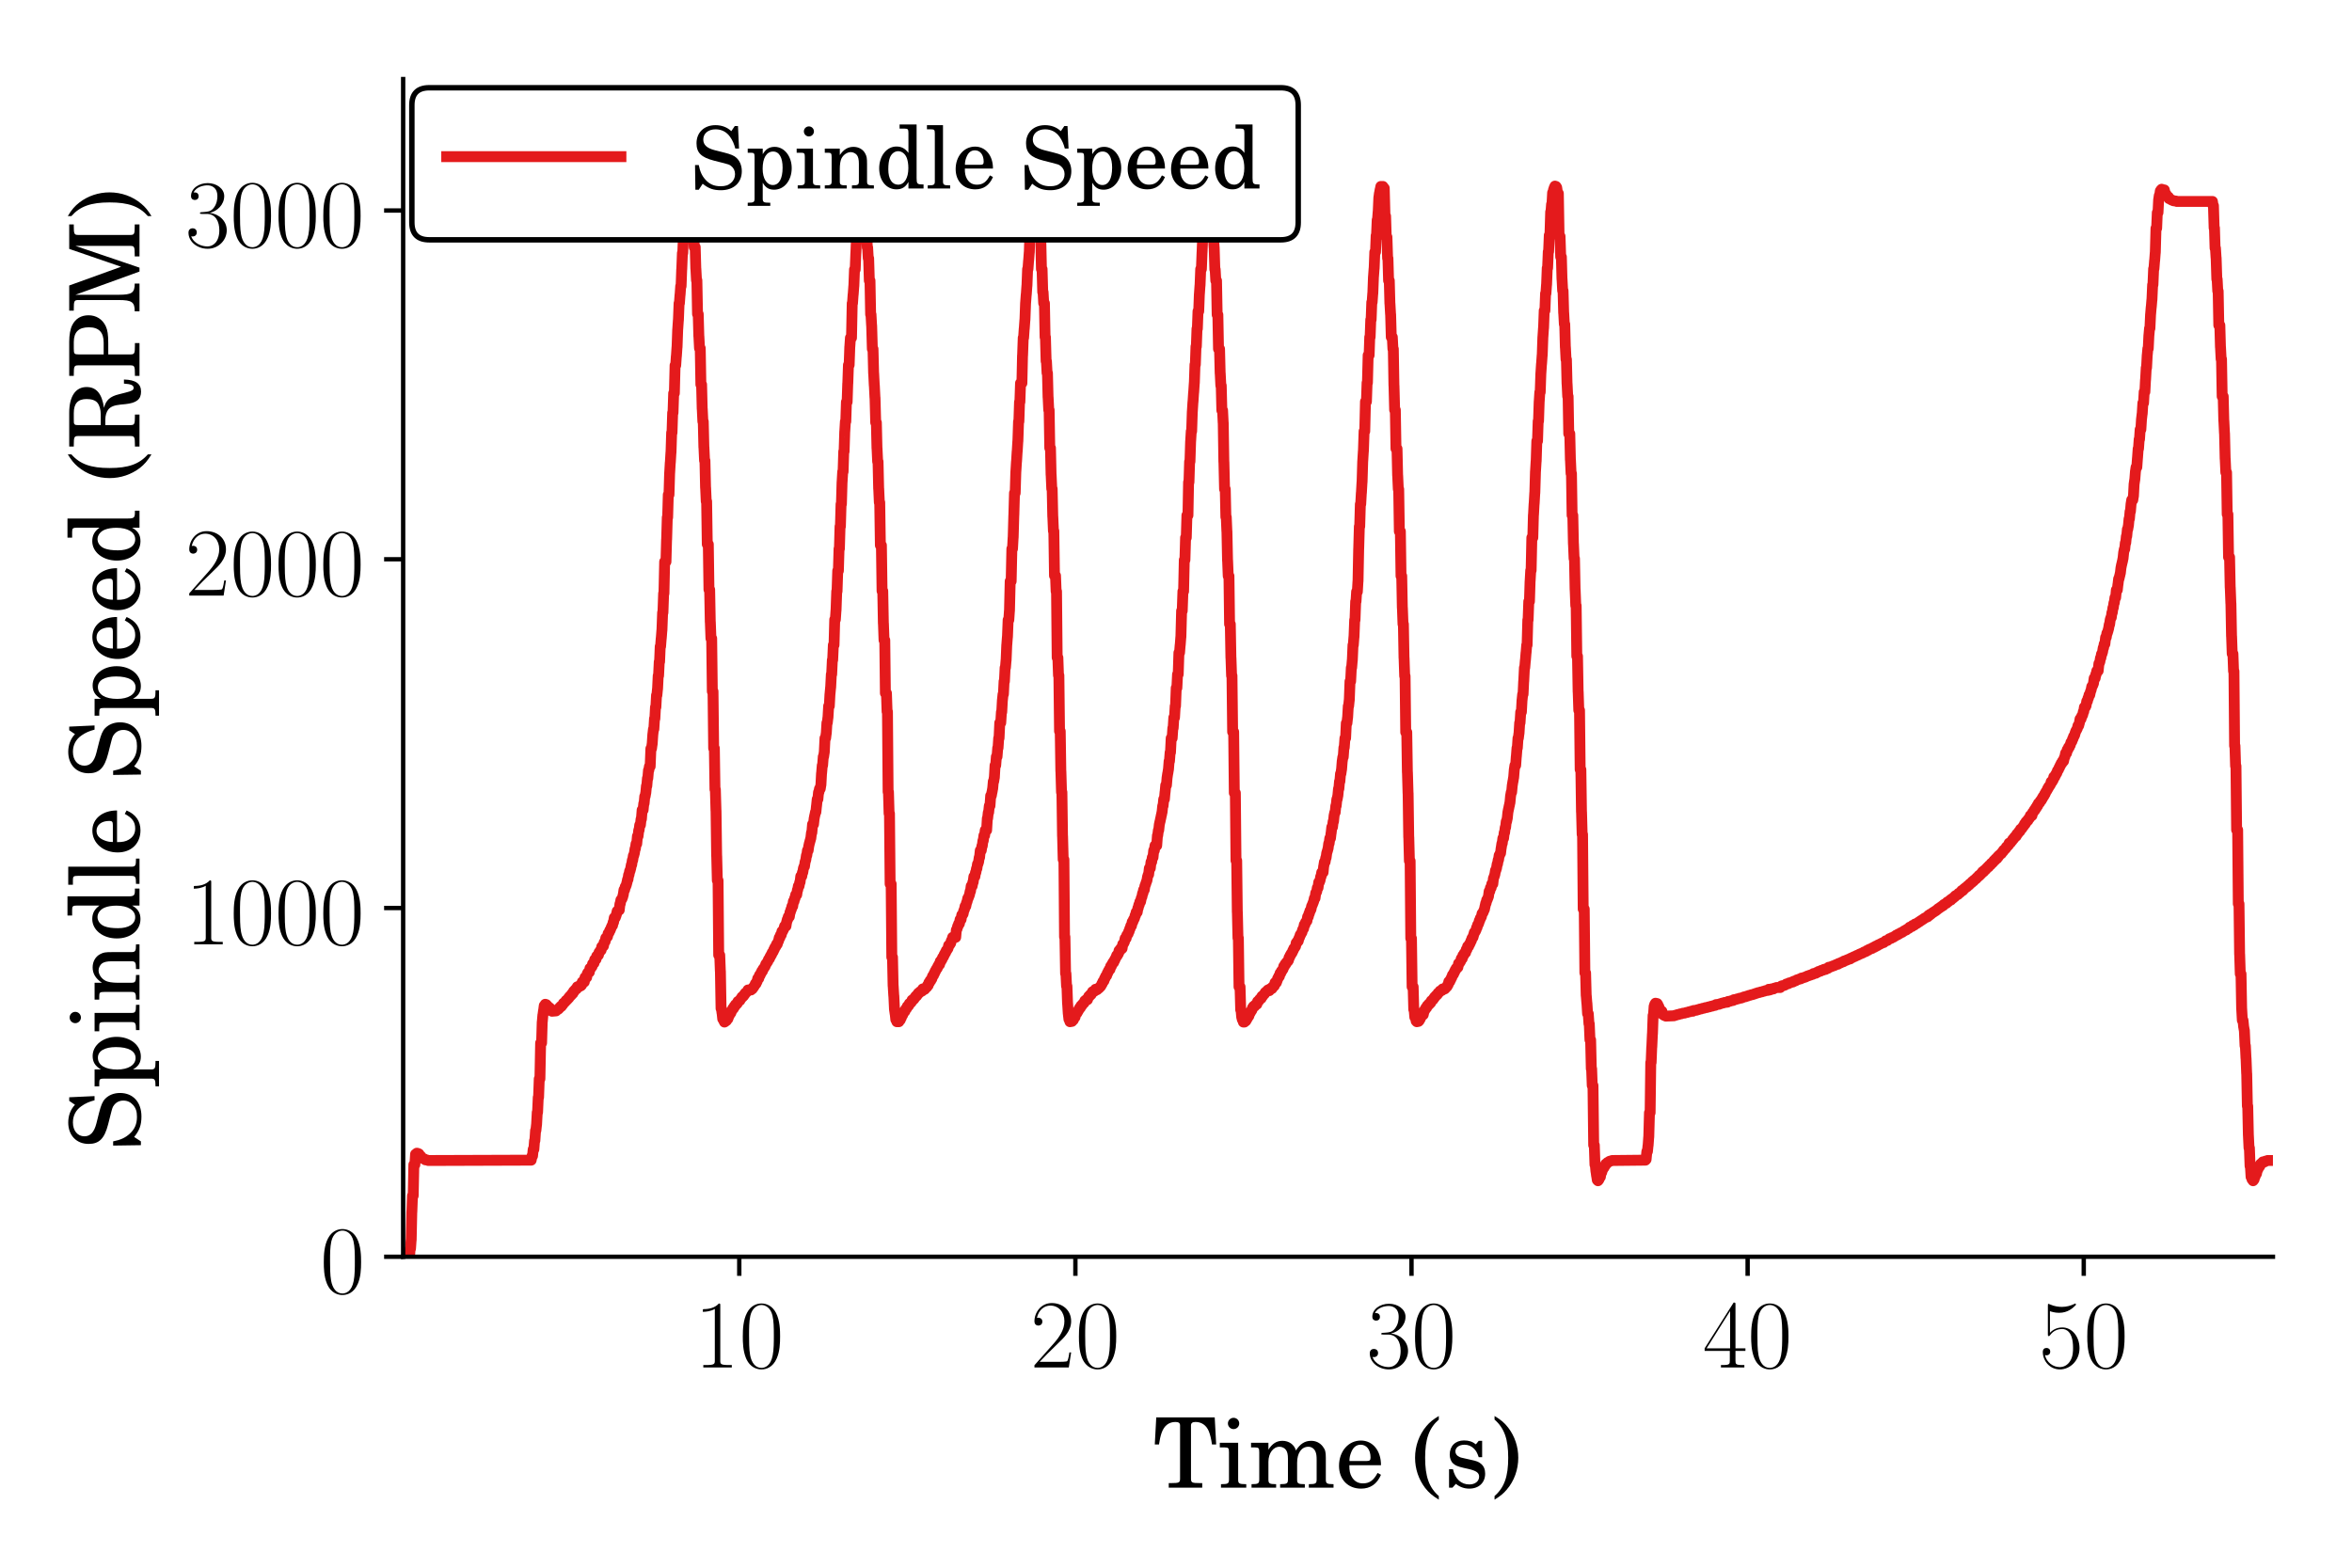 <?xml version="1.0" encoding="utf-8" standalone="no"?>
<!DOCTYPE svg PUBLIC "-//W3C//DTD SVG 1.1//EN"
  "http://www.w3.org/Graphics/SVG/1.1/DTD/svg11.dtd">
<!-- Created with matplotlib (https://matplotlib.org/) -->
<svg height="288pt" version="1.1" viewBox="0 0 432 288" width="432pt" xmlns="http://www.w3.org/2000/svg" xmlns:xlink="http://www.w3.org/1999/xlink">
 <defs>
  <style type="text/css">
*{stroke-linecap:butt;stroke-linejoin:round;}
  </style>
 </defs>
 <g id="figure_1">
  <g id="patch_1">
   <path d="M 0 288 
L 432 288 
L 432 0 
L 0 0 
z
" style="fill:#ffffff;"/>
  </g>
  <g id="axes_1">
   <g id="patch_2">
    <path d="M 74.048 230.88 
L 417.48 230.88 
L 417.48 14.52 
L 74.048 14.52 
z
" style="fill:#ffffff;"/>
   </g>
   <g id="matplotlib.axis_1">
    <g id="xtick_1">
     <g id="line2d_1">
      <defs>
       <path d="M 0 0 
L 0 3.5 
" id="mb5474f7347" style="stroke:#000000;stroke-width:0.8;"/>
      </defs>
      <g>
       <use style="stroke:#000000;stroke-width:0.8;" x="135.784" xlink:href="#mb5474f7347" y="230.88"/>
      </g>
     </g>
     <g id="text_1">
      <!-- $10$ -->
      <defs>
       <path d="M 26.594 63.406 
C 26.594 65.5 26.5 65.5 25.094 65.5 
C 21.203 61.188 15.297 59.797 9.703 59.797 
C 9.406 59.797 8.906 59.797 8.797 59.5 
C 8.703 59.297 8.703 59.094 8.703 57 
C 11.797 57 17 57.594 21 59.984 
L 21 7.203 
C 21 3.688 20.797 2.5 12.203 2.5 
L 9.203 2.5 
L 9.203 0 
C 14 0 19 0 23.797 0 
C 28.594 0 33.594 0 38.406 0 
L 38.406 2.5 
L 35.406 2.5 
C 26.797 2.5 26.594 3.594 26.594 7.156 
z
" id="CMR17-49"/>
       <path d="M 42 31.641 
C 42 37.75 41.906 48.125 37.703 56.109 
C 34 63.109 28.094 65.594 22.906 65.594 
C 18.094 65.594 12 63.406 8.203 56.203 
C 4.203 48.719 3.797 39.438 3.797 31.641 
C 3.797 25.953 3.906 17.281 7 9.672 
C 11.297 -0.609 19 -2 22.906 -2 
C 27.5 -2 34.5 -0.109 38.594 9.375 
C 41.594 16.281 42 24.359 42 31.641 
z
M 22.906 -0.406 
C 16.5 -0.406 12.703 5.078 11.297 12.688 
C 10.203 18.562 10.203 27.156 10.203 32.75 
C 10.203 40.438 10.203 46.828 11.5 52.922 
C 13.406 61.391 19 64 22.906 64 
C 27 64 32.297 61.297 34.203 53.125 
C 35.5 47.438 35.594 40.734 35.594 32.75 
C 35.594 26.25 35.594 18.266 34.406 12.375 
C 32.297 1.484 26.406 -0.406 22.906 -0.406 
z
" id="CMR17-48"/>
      </defs>
      <g transform="translate(127.529 251.218)scale(0.18 -0.18)">
       <use transform="scale(0.996)" xlink:href="#CMR17-49"/>
       <use transform="translate(45.69 0)scale(0.996)" xlink:href="#CMR17-48"/>
      </g>
     </g>
    </g>
    <g id="xtick_2">
     <g id="line2d_2">
      <g>
       <use style="stroke:#000000;stroke-width:0.8;" x="197.521" xlink:href="#mb5474f7347" y="230.88"/>
      </g>
     </g>
     <g id="text_2">
      <!-- $20$ -->
      <defs>
       <path d="M 41.703 15.453 
L 39.906 15.453 
C 38.906 8.375 38.094 7.172 37.703 6.562 
C 37.203 5.766 30 5.766 28.594 5.766 
L 9.406 5.766 
C 13 9.672 20 16.75 28.5 24.953 
C 34.594 30.734 41.703 37.531 41.703 47.422 
C 41.703 59.219 32.297 66 21.797 66 
C 10.797 66 4.094 56.312 4.094 47.344 
C 4.094 43.438 7 42.938 8.203 42.938 
C 9.203 42.938 12.203 43.547 12.203 47.031 
C 12.203 50.109 9.594 51 8.203 51 
C 7.594 51 7 50.906 6.594 50.703 
C 8.5 59.219 14.297 63.406 20.406 63.406 
C 29.094 63.406 34.797 56.516 34.797 47.422 
C 34.797 38.734 29.703 31.25 24 24.75 
L 4.094 2.281 
L 4.094 0 
L 39.297 0 
z
" id="CMR17-50"/>
      </defs>
      <g transform="translate(189.265 251.218)scale(0.18 -0.18)">
       <use transform="scale(0.996)" xlink:href="#CMR17-50"/>
       <use transform="translate(45.69 0)scale(0.996)" xlink:href="#CMR17-48"/>
      </g>
     </g>
    </g>
    <g id="xtick_3">
     <g id="line2d_3">
      <g>
       <use style="stroke:#000000;stroke-width:0.8;" x="259.257" xlink:href="#mb5474f7347" y="230.88"/>
      </g>
     </g>
     <g id="text_3">
      <!-- $30$ -->
      <defs>
       <path d="M 22.094 33.703 
C 31 33.703 34.906 25.969 34.906 17.031 
C 34.906 5 28.5 0.391 22.703 0.391 
C 17.406 0.391 8.797 3.031 6.094 10.828 
C 6.594 10.625 7.094 10.625 7.594 10.625 
C 10 10.625 11.797 12.219 11.797 14.812 
C 11.797 17.703 9.594 19 7.594 19 
C 5.906 19 3.297 18.203 3.297 14.469 
C 3.297 5.234 12.297 -2 22.906 -2 
C 34 -2 42.5 6.719 42.5 16.953 
C 42.5 26.672 34.5 33.703 25 34.797 
C 32.594 36.375 39.906 43.062 39.906 52.016 
C 39.906 59.688 32 65.297 23 65.297 
C 13.906 65.297 5.906 59.828 5.906 52.016 
C 5.906 48.594 8.5 48 9.797 48 
C 11.906 48 13.703 49.297 13.703 51.891 
C 13.703 54.469 11.906 55.766 9.797 55.766 
C 9.406 55.766 8.906 55.766 8.5 55.578 
C 11.406 61.859 19.297 63 22.797 63 
C 26.297 63 32.906 61.328 32.906 51.875 
C 32.906 49.109 32.5 44.188 29.094 39.844 
C 26.094 36 22.703 36 19.406 35.688 
C 18.906 35.688 16.594 35.453 16.203 35.453 
C 15.5 35.359 15.094 35.266 15.094 34.5 
C 15.094 33.797 15.203 33.703 17.203 33.703 
z
" id="CMR17-51"/>
      </defs>
      <g transform="translate(251.001 251.218)scale(0.18 -0.18)">
       <use transform="scale(0.996)" xlink:href="#CMR17-51"/>
       <use transform="translate(45.69 0)scale(0.996)" xlink:href="#CMR17-48"/>
      </g>
     </g>
    </g>
    <g id="xtick_4">
     <g id="line2d_4">
      <g>
       <use style="stroke:#000000;stroke-width:0.8;" x="320.993" xlink:href="#mb5474f7347" y="230.88"/>
      </g>
     </g>
     <g id="text_4">
      <!-- $40$ -->
      <defs>
       <path d="M 33.594 64.406 
C 33.594 66.5 33.5 66.5 31.703 66.5 
L 2 19.594 
L 2 17 
L 27.797 17 
L 27.797 7.141 
C 27.797 3.5 27.594 2.5 20.594 2.5 
L 18.703 2.5 
L 18.703 0 
C 21.906 0 27.297 0 30.703 0 
C 34.094 0 39.5 0 42.703 0 
L 42.703 2.5 
L 40.797 2.5 
C 33.797 2.5 33.594 3.5 33.594 7.141 
L 33.594 17 
L 43.797 17 
L 43.797 19.594 
L 33.594 19.594 
z
M 28.094 57.859 
L 28.094 19.594 
L 4 19.594 
z
" id="CMR17-52"/>
      </defs>
      <g transform="translate(312.738 251.218)scale(0.18 -0.18)">
       <use transform="scale(0.996)" xlink:href="#CMR17-52"/>
       <use transform="translate(45.69 0)scale(0.996)" xlink:href="#CMR17-48"/>
      </g>
     </g>
    </g>
    <g id="xtick_5">
     <g id="line2d_5">
      <g>
       <use style="stroke:#000000;stroke-width:0.8;" x="382.729" xlink:href="#mb5474f7347" y="230.88"/>
      </g>
     </g>
     <g id="text_5">
      <!-- $50$ -->
      <defs>
       <path d="M 11.406 57.688 
C 12.406 57.281 16.5 56 20.703 56 
C 30 56 35.094 61.109 38 64.062 
C 38 64.953 38 65.5 37.406 65.5 
C 37.297 65.5 37.094 65.5 36.297 65.047 
C 32.797 63.406 28.703 62.078 23.703 62.078 
C 20.703 62.078 16.203 62.484 11.297 64.672 
C 10.203 65.172 10 65.172 9.906 65.172 
C 9.406 65.172 9.297 65.062 9.297 63.078 
L 9.297 34.422 
C 9.297 32.641 9.297 32.141 10.297 32.141 
C 10.797 32.141 11 32.344 11.5 33.031 
C 14.703 37.516 19.094 39.406 24.094 39.406 
C 27.594 39.406 35.094 37.219 35.094 20.141 
C 35.094 16.953 35.094 11.172 32.094 6.578 
C 29.594 2.484 25.703 0.391 21.406 0.391 
C 14.797 0.391 8.094 5 6.297 12.719 
C 6.703 12.609 7.5 12.422 7.906 12.422 
C 9.203 12.422 11.703 13.125 11.703 16.219 
C 11.703 18.906 9.797 20 7.906 20 
C 5.594 20 4.094 18.594 4.094 15.797 
C 4.094 7.094 11 -2 21.594 -2 
C 31.906 -2 41.703 6.875 41.703 19.75 
C 41.703 31.719 33.906 41 24.203 41 
C 19.094 41 14.797 39.109 11.406 35.531 
z
" id="CMR17-53"/>
      </defs>
      <g transform="translate(374.474 251.218)scale(0.18 -0.18)">
       <use transform="scale(0.996)" xlink:href="#CMR17-53"/>
       <use transform="translate(45.69 0)scale(0.996)" xlink:href="#CMR17-48"/>
      </g>
     </g>
    </g>
    <g id="text_6">
     <!-- Time (s) -->
     <defs>
      <path d="M 63.297 72 
L 3.406 72 
L 1.906 44.266 
L 6.203 44.266 
C 6.906 49.25 7.797 53.047 8.906 56.234 
C 11.5 63.516 16.297 67.312 23.094 67.312 
C 26.406 67.312 27.797 66.203 27.797 63.719 
L 27.797 12.281 
L 27.797 9.375 
C 27.797 5.188 26.906 4.688 18.797 4.688 
L 16.203 4.688 
L 16.203 0 
L 50.5 0 
L 50.5 4.688 
L 47.906 4.688 
C 39.906 4.688 39 5.188 39 9.375 
L 39 12.281 
L 39 63.719 
C 39 66.203 40.406 67.312 43.703 67.312 
C 49.797 67.312 54.703 63.906 57.203 57.922 
C 58.703 54.25 59.703 49.953 60.5 44.266 
L 64.797 44.266 
z
" id="Century_Schoolbook_L_Roman-84"/>
      <path d="M 20.594 46 
L 1.797 46 
L 1.797 41.219 
L 6.906 41.219 
C 10.594 41.219 11.203 40.516 11.203 36.203 
L 11.203 12.297 
L 11.203 8.297 
C 11.203 4.297 10.094 3.594 3.703 3.594 
L 3 3.594 
L 3 0 
L 28.906 0 
L 28.906 3.594 
L 28.203 3.594 
C 21.703 3.594 20.594 4.281 20.594 8.219 
L 20.594 12.172 
z
M 15.906 71.578 
C 12.703 71.578 10.094 68.984 10.094 65.797 
C 10.094 62.703 12.703 60 15.797 60 
C 19.094 60 21.703 62.594 21.703 65.797 
C 21.703 68.984 19.094 71.578 15.906 71.578 
z
" id="Century_Schoolbook_L_Roman-105"/>
      <path d="M 20.094 46 
L 2.297 46 
L 2.297 41.219 
L 6.406 41.219 
C 10.094 41.219 10.703 40.516 10.703 36.203 
L 10.703 12.297 
L 10.703 8.406 
C 10.703 4.297 9.594 3.594 3.203 3.594 
L 2.797 3.594 
L 2.797 0 
L 28 0 
L 28 3.594 
L 27.594 3.594 
C 21.203 3.594 20.094 4.297 20.094 8.391 
L 20.094 12.281 
L 20.094 26.453 
C 20.094 35.328 25 41.922 31.5 41.922 
C 34.094 41.922 36.906 40.516 38.094 38.625 
C 39.5 36.734 40.094 33.828 40.094 29.734 
L 40.094 12.281 
L 40.094 8.281 
C 40.094 4.297 39 3.594 32.5 3.594 
L 32.094 3.594 
L 32.094 0 
L 57.406 0 
L 57.406 3.594 
L 57 3.594 
C 50.594 3.594 49.5 4.297 49.5 8.281 
L 49.5 12.281 
L 49.5 25.547 
C 49.5 35.531 54 41.922 61 41.922 
C 64.297 41.922 67 40.016 68.297 36.922 
C 69.203 34.734 69.5 32.531 69.5 28.641 
L 69.5 12.281 
L 69.5 8.281 
C 69.5 4.297 68.406 3.594 61.906 3.594 
L 61.5 3.594 
L 61.5 0 
L 86.797 0 
L 86.797 3.594 
L 86.406 3.594 
C 80 3.594 78.906 4.297 78.906 8.391 
L 78.906 12.281 
L 78.906 30.641 
C 78.906 36.828 78.297 38.922 75.703 42.312 
C 72.797 46.016 68.703 48 63.906 48 
C 57.406 48 52.594 44.938 48.297 38.109 
C 46.594 44.047 41.203 48 34.5 48 
C 28.5 48 24 45.141 20.094 38.922 
z
" id="Century_Schoolbook_L_Roman-109"/>
      <path d="M 46.5 23 
C 46.594 37.812 38.094 48.281 25.906 48.281 
C 13.094 48.281 3.5 37.25 3.5 22.344 
C 3.5 8.438 12.594 -1 26.094 -1 
C 35.594 -1 42.406 3.688 46.5 13.188 
L 43 15.094 
C 38.906 7.391 34.703 4.391 28 4.391 
C 22.906 4.391 19.203 6.594 16.594 11 
C 14.797 14 14 17.5 14.094 23 
z
M 14.203 27.297 
C 14.203 30.344 14.594 32.5 15.594 35.25 
C 17.703 41.141 20.906 44 25.703 44 
C 31.797 44 35.797 38.781 35.797 30.922 
C 35.797 28.078 34.906 27.297 31.703 27.297 
z
" id="Century_Schoolbook_L_Roman-101"/>
      <path d="M 27.906 73.453 
C 21.906 69.766 18.703 67.172 15.297 63.172 
C 7.703 54.188 3.594 42.719 3.594 30.641 
C 3.594 19.266 7.203 8.578 13.906 -0.297 
C 17.703 -5.094 21.094 -8.078 27.906 -12.281 
L 27.906 -8.578 
C 17.906 0.203 13.906 11.484 13.906 30.641 
C 13.906 49.797 17.906 60.984 27.906 69.766 
z
" id="Century_Schoolbook_L_Roman-40"/>
      <path d="M 39 48 
L 35.5 48 
L 32.594 44.406 
C 29 47.203 25.406 48.391 20.406 48.391 
C 11.594 48.391 5.797 42.625 5.797 33.953 
C 5.797 30.078 7.094 26.781 9.297 24.812 
C 11.594 22.703 13.906 21.719 19.906 20.312 
L 25.203 19.125 
C 33.094 17.234 35.906 15.234 35.906 11.266 
C 35.906 6.578 31.797 3.297 25.906 3.297 
C 17.5 3.297 11.5 8.766 9.094 18.875 
L 5.094 18.875 
L 5.094 0 
L 8.594 0 
L 12.094 3.906 
C 16.203 0.594 20.797 -1 25.797 -1 
C 35.594 -1 42.094 5.078 42.094 14.344 
C 42.094 18.719 40.703 22.094 37.906 24.391 
C 35.5 26.484 33.5 27.281 27.406 28.562 
L 22.406 29.672 
C 16.906 30.859 16.906 30.859 15.094 31.859 
C 12.906 32.859 11.594 34.938 11.594 37.141 
C 11.594 41.109 15.406 44 20.906 44 
C 24.703 44 27.797 42.703 30.594 40.016 
C 32.797 37.812 33.906 35.828 35.5 31.234 
L 39 31.234 
z
" id="Century_Schoolbook_L_Roman-115"/>
      <path d="M 5.406 -12.281 
C 11.406 -8.578 14.594 -5.984 18 -1.891 
C 25.594 6.984 29.703 18.562 29.703 30.641 
C 29.703 42.016 26.094 52.703 19.406 61.484 
C 15.594 66.375 12.203 69.359 5.406 73.453 
L 5.406 69.766 
C 15.406 60.984 19.406 49.797 19.406 30.641 
C 19.406 11.375 15.406 0.203 5.406 -8.578 
z
" id="Century_Schoolbook_L_Roman-41"/>
     </defs>
     <g transform="translate(211.763 273.246)scale(0.18 -0.18)">
      <use transform="translate(0 -0.292)scale(0.996)" xlink:href="#Century_Schoolbook_L_Roman-84"/>
      <use transform="translate(66.45 -0.292)scale(0.996)" xlink:href="#Century_Schoolbook_L_Roman-105"/>
      <use transform="translate(97.831 -0.292)scale(0.996)" xlink:href="#Century_Schoolbook_L_Roman-109"/>
      <use transform="translate(186.398 -0.292)scale(0.996)" xlink:href="#Century_Schoolbook_L_Roman-101"/>
      <use transform="translate(263.907 -0.292)scale(0.996)" xlink:href="#Century_Schoolbook_L_Roman-40"/>
      <use transform="translate(297.082 -0.292)scale(0.996)" xlink:href="#Century_Schoolbook_L_Roman-115"/>
      <use transform="translate(343.208 -0.292)scale(0.996)" xlink:href="#Century_Schoolbook_L_Roman-41"/>
     </g>
    </g>
   </g>
   <g id="matplotlib.axis_2">
    <g id="ytick_1">
     <g id="line2d_6">
      <defs>
       <path d="M 0 0 
L -3.5 0 
" id="m322659aebd" style="stroke:#000000;stroke-width:0.8;"/>
      </defs>
      <g>
       <use style="stroke:#000000;stroke-width:0.8;" x="74.048" xlink:href="#m322659aebd" y="230.88"/>
      </g>
     </g>
     <g id="text_7">
      <!-- $0$ -->
      <g transform="translate(58.793 237.549)scale(0.18 -0.18)">
       <use transform="scale(0.996)" xlink:href="#CMR17-48"/>
      </g>
     </g>
    </g>
    <g id="ytick_2">
     <g id="line2d_7">
      <g>
       <use style="stroke:#000000;stroke-width:0.8;" x="74.048" xlink:href="#m322659aebd" y="166.811"/>
      </g>
     </g>
     <g id="text_8">
      <!-- $1000$ -->
      <g transform="translate(34.028 173.48)scale(0.18 -0.18)">
       <use transform="scale(0.996)" xlink:href="#CMR17-49"/>
       <use transform="translate(45.69 0)scale(0.996)" xlink:href="#CMR17-48"/>
       <use transform="translate(91.381 0)scale(0.996)" xlink:href="#CMR17-48"/>
       <use transform="translate(137.071 0)scale(0.996)" xlink:href="#CMR17-48"/>
      </g>
     </g>
    </g>
    <g id="ytick_3">
     <g id="line2d_8">
      <g>
       <use style="stroke:#000000;stroke-width:0.8;" x="74.048" xlink:href="#m322659aebd" y="102.743"/>
      </g>
     </g>
     <g id="text_9">
      <!-- $2000$ -->
      <g transform="translate(34.028 109.412)scale(0.18 -0.18)">
       <use transform="scale(0.996)" xlink:href="#CMR17-50"/>
       <use transform="translate(45.69 0)scale(0.996)" xlink:href="#CMR17-48"/>
       <use transform="translate(91.381 0)scale(0.996)" xlink:href="#CMR17-48"/>
       <use transform="translate(137.071 0)scale(0.996)" xlink:href="#CMR17-48"/>
      </g>
     </g>
    </g>
    <g id="ytick_4">
     <g id="line2d_9">
      <g>
       <use style="stroke:#000000;stroke-width:0.8;" x="74.048" xlink:href="#m322659aebd" y="38.674"/>
      </g>
     </g>
     <g id="text_10">
      <!-- $3000$ -->
      <g transform="translate(34.028 45.343)scale(0.18 -0.18)">
       <use transform="scale(0.996)" xlink:href="#CMR17-51"/>
       <use transform="translate(45.69 0)scale(0.996)" xlink:href="#CMR17-48"/>
       <use transform="translate(91.381 0)scale(0.996)" xlink:href="#CMR17-48"/>
       <use transform="translate(137.071 0)scale(0.996)" xlink:href="#CMR17-48"/>
      </g>
     </g>
    </g>
    <g id="text_11">
     <!-- Spindle Speed (RPM) -->
     <defs>
      <path d="M 54.594 72 
L 50.906 72 
L 46.906 66.094 
C 42.203 70.594 35.797 73 28.703 73 
C 15.594 73 6.797 64.609 6.797 52.156 
C 6.797 41.281 12.203 35.891 26.906 32.109 
L 36.406 29.703 
C 43.797 27.828 44.5 27.625 46.594 26.031 
C 49.594 23.734 51.203 20.438 51.203 16.547 
C 51.203 12.562 49.703 9.281 46.703 6.594 
C 43.406 3.688 40.094 2.594 34.594 2.594 
C 27.203 2.594 21.906 4.875 17.203 10.031 
C 13 14.703 10.906 19.375 9.406 27 
L 5.094 27 
L 5.5 -1.438 
L 9.406 -1.438 
L 13.906 5.469 
C 20.594 0 26.203 -2 34.906 -2 
C 49.594 -2 59 6.594 59 19.938 
C 59 26.109 56.906 31.406 53 35.203 
C 50.297 37.797 46.406 39.484 38.406 41.484 
L 27.703 44.172 
C 18.797 46.469 14.594 50.359 14.594 56.438 
C 14.594 63.406 20.297 68.203 28.797 68.203 
C 35.797 68.203 41.5 65.188 45.5 59.484 
C 48.406 55.375 50.203 51.156 51.5 46.047 
L 55.797 46.047 
z
" id="Century_Schoolbook_L_Roman-83"/>
      <path d="M 20.094 46 
L 2.797 46 
L 2.797 41.219 
L 6.406 41.219 
C 10.094 41.219 10.703 40.516 10.703 36.219 
L 10.703 -7.75 
L 10.703 -11.719 
C 10.703 -15.719 9.594 -16.406 3.203 -16.406 
L 2.797 -16.406 
L 2.797 -20 
L 28.797 -20 
L 28.797 -16.406 
L 27.703 -16.406 
C 21.203 -16.406 20.094 -15.719 20.094 -11.734 
L 20.094 -7.75 
L 20.094 6.688 
C 23.406 0.906 27.203 -1.391 33.297 -1.391 
C 44.906 -1.391 53.5 9.266 53.5 23.5 
C 53.5 37.266 44.906 48 33.906 48 
C 27.703 48 23.594 45.438 20.094 39.516 
z
M 32.094 42.609 
C 39 42.609 43 35.75 43 24.094 
C 43 11.266 38.906 4 31.797 4 
C 24.703 4 20 11.375 20 22.812 
C 20 35.141 24.5 42.609 32.094 42.609 
z
" id="Century_Schoolbook_L_Roman-112"/>
      <path d="M 20 46 
L 2.703 46 
L 2.703 41.219 
L 6.297 41.219 
C 10 41.219 10.594 40.516 10.594 36.203 
L 10.594 12.297 
L 10.594 8.297 
C 10.594 4.297 9.5 3.594 3.094 3.594 
L 2.703 3.594 
L 2.703 0 
L 28 0 
L 28 3.594 
L 27.594 3.594 
C 21.094 3.594 20 4.297 20 8.281 
L 20 12.281 
L 20 22.656 
C 20 27.547 20.703 32.031 21.797 34.328 
C 23.906 38.828 28.406 41.922 32.703 41.922 
C 35.297 41.922 38.297 40.422 39.797 38.422 
C 41.297 36.328 42 33.234 42 28.438 
L 42 12.281 
L 42 8.281 
C 42 4.297 40.906 3.594 34.406 3.594 
L 34 3.594 
L 34 0 
L 59.297 0 
L 59.297 3.594 
L 58.906 3.594 
C 52.5 3.594 51.406 4.297 51.406 8.281 
L 51.406 12.281 
L 51.406 27.953 
C 51.406 35.125 51.094 36.922 49.297 40.328 
C 46.797 45.109 41.703 48 35.797 48 
C 29.406 48 24.406 45.047 20 38.516 
z
" id="Century_Schoolbook_L_Roman-110"/>
      <path d="M 38 0 
L 55.406 0 
L 55.406 4.703 
L 53.594 4.703 
C 48.203 4.703 47.406 5.703 47.406 11.969 
L 47.406 73.781 
L 27.797 73.781 
L 27.797 69 
L 33.703 69 
C 37.297 69 38 68.281 38 63.922 
L 38 41 
C 34.297 46.094 30 48.391 24.203 48.391 
C 12.906 48.391 4.297 37.547 4.297 23.203 
C 4.297 9.062 12.594 -1 24.203 -1 
C 30.5 -1 34.797 1.672 38 7.594 
z
M 26.203 43 
C 30.297 43 34.203 40.031 36 35.438 
C 37.203 32.453 37.906 28.281 37.906 23.516 
C 37.906 11.969 33.297 4.391 26.094 4.391 
C 19.094 4.391 14.797 10.969 14.797 22.016 
C 14.797 27.891 15.406 32.359 16.703 35.734 
C 18.406 40.125 22.094 43 26.203 43 
z
" id="Century_Schoolbook_L_Roman-100"/>
      <path d="M 20.406 73 
L 1.906 73 
L 1.906 68.219 
L 6.797 68.219 
C 10.406 68.219 11 67.516 11 63.219 
L 11 12.281 
L 11 8.281 
C 11 4.297 9.906 3.594 3.5 3.594 
L 2.797 3.594 
L 2.797 0 
L 28.703 0 
L 28.703 3.594 
L 28 3.594 
C 21.5 3.594 20.406 4.297 20.406 8.25 
L 20.406 12.219 
z
" id="Century_Schoolbook_L_Roman-108"/>
      <path d="M 24.594 35 
L 30.406 35 
C 34.297 35 38.297 33.797 40.5 31.984 
C 43.406 29.688 44.906 26.078 45.594 19.469 
L 46.094 14.344 
C 47.297 3.016 51 -1.594 58.906 -1.594 
C 67.094 -1.594 71 3.922 71.297 15.922 
L 67.094 15.922 
C 66.703 9 65.5 6 62.797 6 
C 60.5 6 59.5 7.703 57.797 14.625 
L 56.203 20.938 
C 54 30.172 50.094 34.375 42.297 36.391 
C 56.703 38.391 63.594 44.141 63.594 54.188 
C 63.594 65.531 54 72 37.203 72 
L 2.594 72 
L 2.594 67.312 
L 4.406 67.312 
C 12.5 67.312 13.406 66.812 13.406 62.609 
L 13.406 59.734 
L 13.406 12.172 
L 13.406 9.375 
C 13.406 5.188 12.5 4.688 4.406 4.688 
L 2.594 4.688 
L 2.594 0 
L 35.406 0 
L 35.406 4.688 
L 33.594 4.688 
C 25.5 4.688 24.594 5.188 24.594 9.391 
L 24.594 12.188 
z
M 24.594 39.688 
L 24.594 61.625 
C 24.594 65.625 24.703 65.922 25.703 66.719 
C 26.5 67.312 27.203 67.312 31.5 67.312 
L 36.906 67.312 
C 46.797 67.312 51.297 63.125 51.297 54.094 
C 51.297 49.016 50 45.141 47.406 43.062 
C 44.906 40.984 40.406 39.688 35.594 39.688 
z
" id="Century_Schoolbook_L_Roman-82"/>
      <path d="M 24.797 32 
L 36.094 32 
C 45.094 32 49.797 32.703 53.797 34.594 
C 60.906 38 64.906 44.359 64.906 52.25 
C 64.906 59.844 61.406 65.609 54.797 68.906 
C 50.906 70.906 44.703 72 37.797 72 
L 2.797 72 
L 2.797 67.312 
L 4.594 67.312 
C 12.703 67.312 13.594 66.812 13.594 62.609 
L 13.594 59.734 
L 13.594 12.281 
L 13.594 9.375 
C 13.594 5.188 12.703 4.688 4.594 4.688 
L 2.797 4.688 
L 2.797 0 
L 36.406 0 
L 36.406 4.688 
L 33.797 4.688 
C 25.703 4.688 24.797 5.188 24.797 9.375 
L 24.797 12.266 
z
M 24.797 36.703 
L 24.797 62.219 
C 24.797 66.812 25.406 67.312 30.906 67.312 
L 37.297 67.312 
C 47.703 67.312 52.594 62.422 52.594 51.859 
C 52.594 41.594 47.5 36.703 36.906 36.703 
z
" id="Century_Schoolbook_L_Roman-80"/>
      <path d="M 28.703 72 
L 2.906 72 
L 2.906 67.312 
L 4.797 67.312 
C 12.906 67.312 13.797 66.812 13.797 62.594 
L 13.797 59.703 
L 13.797 21.391 
C 13.797 7.781 11.797 4.891 2.203 4.891 
L 2.203 0 
L 30.703 0 
L 30.703 4.891 
C 21.203 4.891 19.203 7.781 19.203 21.406 
L 19.203 65.625 
L 43 0 
L 47 0 
L 69.297 65.625 
L 69.297 12.453 
L 69.297 9.562 
C 69.297 5.297 68.406 4.891 60.297 4.891 
L 58.5 4.891 
L 58.5 0 
L 91.297 0 
L 91.297 4.891 
L 89.5 4.891 
C 81.406 4.891 80.5 5.297 80.5 9.562 
L 80.5 12.453 
L 80.5 59.75 
L 80.5 62.625 
C 80.5 66.812 81.406 67.312 89.5 67.312 
L 91.297 67.312 
L 91.297 72 
L 66.203 72 
L 47.906 18.844 
z
" id="Century_Schoolbook_L_Roman-77"/>
     </defs>
     <g transform="translate(25.338 211.367)rotate(-90)scale(0.18 -0.18)">
      <use transform="translate(0 -1.571)scale(0.996)" xlink:href="#Century_Schoolbook_L_Roman-83"/>
      <use transform="translate(62.764 -1.571)scale(0.996)" xlink:href="#Century_Schoolbook_L_Roman-112"/>
      <use transform="translate(119.949 -1.571)scale(0.996)" xlink:href="#Century_Schoolbook_L_Roman-105"/>
      <use transform="translate(151.331 -1.571)scale(0.996)" xlink:href="#Century_Schoolbook_L_Roman-110"/>
      <use transform="translate(212.202 -1.571)scale(0.996)" xlink:href="#Century_Schoolbook_L_Roman-100"/>
      <use transform="translate(269.388 -1.571)scale(0.996)" xlink:href="#Century_Schoolbook_L_Roman-108"/>
      <use transform="translate(300.769 -1.571)scale(0.996)" xlink:href="#Century_Schoolbook_L_Roman-101"/>
      <use transform="translate(378.278 -1.571)scale(0.996)" xlink:href="#Century_Schoolbook_L_Roman-83"/>
      <use transform="translate(441.042 -1.571)scale(0.996)" xlink:href="#Century_Schoolbook_L_Roman-112"/>
      <use transform="translate(498.227 -1.571)scale(0.996)" xlink:href="#Century_Schoolbook_L_Roman-101"/>
      <use transform="translate(548.04 -1.571)scale(0.996)" xlink:href="#Century_Schoolbook_L_Roman-101"/>
      <use transform="translate(597.853 -1.571)scale(0.996)" xlink:href="#Century_Schoolbook_L_Roman-100"/>
      <use transform="translate(682.734 -1.571)scale(0.996)" xlink:href="#Century_Schoolbook_L_Roman-40"/>
      <use transform="translate(715.909 -1.571)scale(0.996)" xlink:href="#Century_Schoolbook_L_Roman-82"/>
      <use transform="translate(787.839 -1.571)scale(0.996)" xlink:href="#Century_Schoolbook_L_Roman-80"/>
      <use transform="translate(854.289 -1.571)scale(0.996)" xlink:href="#Century_Schoolbook_L_Roman-77"/>
      <use transform="translate(948.336 -1.571)scale(0.996)" xlink:href="#Century_Schoolbook_L_Roman-41"/>
     </g>
    </g>
   </g>
   <g id="line2d_10">
    <path clip-path="url(#p62b5e8d4a0)" d="M 74.048 230.88 
L 75.215 230.88 
L 75.326 229.406 
L 75.4 229.406 
L 75.511 227.805 
L 75.524 227.805 
L 75.635 222.679 
L 75.647 222.679 
L 75.758 219.668 
L 75.894 219.668 
L 76.012 213.966 
L 76.203 213.966 
L 76.326 212.044 
L 76.45 212.044 
L 76.567 211.852 
L 76.82 211.916 
L 76.938 211.98 
L 76.944 211.98 
L 77.067 212.236 
L 77.191 212.3 
L 77.308 212.428 
L 77.314 212.428 
L 77.431 212.62 
L 77.438 212.62 
L 77.555 212.749 
L 77.685 212.813 
L 77.802 212.877 
L 77.993 212.941 
L 78.117 213.069 
L 78.549 213.133 
L 78.666 213.197 
L 97.564 213.133 
L 97.712 212.364 
L 97.811 212.364 
L 97.934 211.147 
L 98.057 211.147 
L 98.181 209.545 
L 98.243 209.545 
L 98.366 207.687 
L 98.428 207.687 
L 98.539 206.662 
L 98.551 206.662 
L 98.675 204.356 
L 98.737 204.356 
L 98.86 201.601 
L 98.922 201.601 
L 99.045 198.205 
L 99.169 198.205 
L 99.298 191.606 
L 99.477 191.606 
L 99.589 187.762 
L 99.601 187.762 
L 99.712 186.48 
L 99.724 186.48 
L 99.835 185.647 
L 99.848 185.647 
L 99.965 184.751 
L 100.033 184.751 
L 100.15 184.494 
L 100.342 184.558 
L 100.471 184.751 
L 100.527 184.751 
L 100.657 185.135 
L 100.959 185.135 
L 101.076 185.519 
L 101.083 185.519 
L 101.2 185.647 
L 101.268 185.712 
L 101.385 185.776 
L 102.132 185.712 
L 102.262 185.519 
L 102.441 185.455 
L 102.558 185.391 
L 102.564 185.391 
L 102.682 185.263 
L 102.688 185.263 
L 102.805 185.071 
L 102.873 185.071 
L 102.99 184.879 
L 103.12 184.879 
L 103.237 184.686 
L 103.243 184.686 
L 103.361 184.558 
L 103.367 184.558 
L 103.49 184.302 
L 103.552 184.302 
L 103.669 184.174 
L 103.737 184.11 
L 103.855 183.982 
L 103.861 183.982 
L 103.978 183.79 
L 104.046 183.79 
L 104.163 183.661 
L 104.169 183.661 
L 104.287 183.533 
L 104.293 183.533 
L 104.41 183.341 
L 104.478 183.341 
L 104.602 183.085 
L 104.663 183.085 
L 104.781 182.957 
L 104.787 182.957 
L 104.904 182.764 
L 104.972 182.764 
L 105.095 182.508 
L 105.219 182.508 
L 105.349 182.124 
L 105.466 182.124 
L 105.589 181.867 
L 105.651 181.867 
L 105.768 181.675 
L 105.898 181.675 
L 106.028 181.291 
L 106.454 181.227 
L 106.571 180.97 
L 106.639 180.97 
L 106.701 181.099 
L 106.75 180.97 
L 106.824 180.97 
L 106.947 180.394 
L 107.318 180.394 
L 107.454 179.561 
L 107.75 179.561 
L 107.874 178.856 
L 107.991 178.664 
L 108.244 178.6 
L 108.361 177.895 
L 108.553 177.831 
L 108.67 177.575 
L 108.738 177.575 
L 108.849 177.062 
L 108.985 177.062 
L 109.102 176.934 
L 109.108 176.934 
L 109.232 176.293 
L 109.479 176.229 
L 109.602 175.653 
L 109.664 175.653 
L 109.781 175.461 
L 109.911 175.461 
L 110.034 174.948 
L 110.096 174.948 
L 110.213 174.692 
L 110.281 174.692 
L 110.399 174.564 
L 110.405 174.564 
L 110.528 173.923 
L 110.713 173.923 
L 110.831 173.795 
L 110.837 173.795 
L 110.96 173.154 
L 111.078 173.026 
L 111.146 172.962 
L 111.269 172.321 
L 111.392 172.321 
L 111.516 172.065 
L 111.578 172.065 
L 111.701 171.488 
L 111.763 171.488 
L 111.88 171.296 
L 111.886 171.296 
L 112.004 170.912 
L 112.072 170.912 
L 112.189 170.591 
L 112.195 170.591 
L 112.312 170.271 
L 112.319 170.271 
L 112.436 170.015 
L 112.504 170.015 
L 112.621 169.438 
L 112.689 169.438 
L 112.825 168.605 
L 112.998 168.605 
L 113.115 168.285 
L 113.121 168.285 
L 113.238 167.9 
L 113.245 167.9 
L 113.362 167.388 
L 113.492 167.388 
L 113.609 167.196 
L 113.738 167.196 
L 113.868 166.042 
L 113.924 166.042 
L 114.041 165.338 
L 114.109 165.338 
L 114.226 165.146 
L 114.232 165.146 
L 114.35 164.825 
L 114.356 164.825 
L 114.467 164.377 
L 114.479 164.377 
L 114.609 163.48 
L 114.726 163.48 
L 114.844 162.903 
L 114.911 162.903 
L 115.029 162.583 
L 115.035 162.583 
L 115.146 162.134 
L 115.158 162.134 
L 115.27 161.558 
L 115.344 161.558 
L 115.461 160.725 
L 115.529 160.725 
L 115.652 160.02 
L 115.714 160.02 
L 115.825 159.572 
L 115.837 159.572 
L 115.961 158.867 
L 116.023 158.867 
L 116.14 158.034 
L 116.208 158.034 
L 116.331 157.201 
L 116.393 157.201 
L 116.504 156.753 
L 116.517 156.753 
L 116.64 155.92 
L 116.702 155.92 
L 116.819 155.023 
L 116.949 155.023 
L 117.078 153.613 
L 117.196 153.613 
L 117.319 152.524 
L 117.381 152.524 
L 117.504 151.563 
L 117.628 151.563 
L 117.745 150.474 
L 117.813 150.474 
L 117.943 148.808 
L 118.122 148.808 
L 118.245 147.591 
L 118.307 147.591 
L 118.424 146.309 
L 118.492 146.309 
L 118.603 145.669 
L 118.616 145.669 
L 118.733 144.387 
L 118.801 144.387 
L 118.918 142.978 
L 118.986 142.978 
L 119.109 141.504 
L 119.171 141.504 
L 119.282 140.799 
L 119.418 140.799 
L 119.548 137.532 
L 119.665 137.532 
L 119.776 136.699 
L 119.789 136.699 
L 119.906 134.905 
L 119.912 134.905 
L 120.023 133.944 
L 120.097 133.944 
L 120.215 132.022 
L 120.282 132.022 
L 120.394 129.908 
L 120.468 129.908 
L 120.585 127.729 
L 120.653 127.729 
L 120.764 126.576 
L 120.776 126.576 
L 120.894 124.142 
L 120.962 124.142 
L 121.085 121.579 
L 121.147 121.579 
L 121.264 118.76 
L 121.332 118.76 
L 121.443 117.286 
L 121.455 117.286 
L 121.567 115.813 
L 121.579 115.813 
L 121.702 112.545 
L 121.764 112.545 
L 121.888 109.021 
L 121.949 109.021 
L 122.079 103.191 
L 122.32 103.191 
L 122.431 99.155 
L 122.443 99.155 
L 122.561 95.054 
L 122.628 95.054 
L 122.746 90.89 
L 122.875 90.89 
L 122.993 86.918 
L 122.999 86.918 
L 123.11 84.996 
L 123.122 84.996 
L 123.233 83.138 
L 123.246 83.138 
L 123.363 79.486 
L 123.431 79.486 
L 123.548 75.834 
L 123.616 75.834 
L 123.734 72.246 
L 123.863 72.246 
L 123.993 67.12 
L 124.11 67.12 
L 124.221 65.455 
L 124.234 65.455 
L 124.345 63.789 
L 124.357 63.789 
L 124.474 60.521 
L 124.481 60.521 
L 124.592 58.856 
L 124.604 58.856 
L 124.727 55.716 
L 124.789 55.716 
L 124.9 54.179 
L 124.913 54.179 
L 125.024 52.577 
L 125.098 52.577 
L 125.209 49.502 
L 125.221 49.502 
L 125.339 46.49 
L 125.407 46.49 
L 125.524 43.479 
L 125.654 43.479 
L 125.765 42.005 
L 125.839 42.005 
L 125.968 36.496 
L 126.086 36.496 
L 126.197 35.535 
L 126.209 35.535 
L 126.326 34.509 
L 126.333 34.509 
L 126.45 34.317 
L 126.518 34.317 
L 126.635 34.189 
L 126.765 34.253 
L 126.882 34.381 
L 126.888 34.381 
L 127.036 35.663 
L 127.073 35.663 
L 127.191 39.699 
L 127.259 39.699 
L 127.37 41.621 
L 127.382 41.621 
L 127.506 45.401 
L 127.691 45.401 
L 127.802 49.373 
L 127.814 49.373 
L 127.925 51.488 
L 127.999 51.488 
L 128.117 57.702 
L 128.246 57.702 
L 128.358 61.803 
L 128.37 61.803 
L 128.481 63.981 
L 128.617 63.981 
L 128.734 70.644 
L 128.864 70.644 
L 128.975 75.129 
L 128.987 75.129 
L 129.098 77.435 
L 129.172 77.435 
L 129.284 82.177 
L 129.296 82.177 
L 129.407 84.611 
L 129.481 84.611 
L 129.592 89.609 
L 129.605 89.609 
L 129.716 92.107 
L 129.79 92.107 
L 129.907 99.988 
L 130.099 99.988 
L 130.216 108.317 
L 130.345 108.317 
L 130.457 114.275 
L 130.469 114.275 
L 130.58 117.286 
L 130.716 117.286 
L 130.833 127.025 
L 130.963 127.025 
L 131.08 137.468 
L 131.21 137.468 
L 131.321 145.028 
L 131.395 145.028 
L 131.506 148.936 
L 131.518 148.936 
L 131.63 157.265 
L 131.642 157.265 
L 131.753 161.75 
L 131.889 161.75 
L 132.006 175.461 
L 132.198 175.461 
L 132.309 178.408 
L 132.321 178.408 
L 132.438 185.263 
L 132.506 185.263 
L 132.617 186.096 
L 132.63 186.096 
L 132.747 187.185 
L 132.815 187.185 
L 132.932 187.505 
L 132.938 187.505 
L 133.062 187.762 
L 133.179 187.698 
L 133.247 187.634 
L 133.364 187.505 
L 133.432 187.505 
L 133.556 187.185 
L 133.679 187.185 
L 133.797 186.865 
L 133.803 186.865 
L 133.92 186.48 
L 133.988 186.48 
L 134.111 186.096 
L 134.235 186.096 
L 134.358 185.712 
L 134.476 185.583 
L 134.482 185.583 
L 134.599 185.263 
L 134.729 185.263 
L 134.858 184.879 
L 134.976 184.879 
L 135.093 184.558 
L 135.284 184.494 
L 135.402 184.366 
L 135.408 184.366 
L 135.537 183.982 
L 135.655 183.982 
L 135.772 183.854 
L 135.902 183.79 
L 136.019 183.533 
L 136.025 183.533 
L 136.142 183.405 
L 136.149 183.405 
L 136.272 183.149 
L 136.396 183.149 
L 136.513 182.957 
L 136.581 182.957 
L 136.698 182.7 
L 136.766 182.7 
L 136.889 182.444 
L 136.951 182.444 
L 137.069 182.316 
L 137.136 182.252 
L 137.254 182.124 
L 137.26 182.124 
L 137.383 181.867 
L 137.939 181.867 
L 138.056 181.675 
L 138.186 181.675 
L 138.309 181.419 
L 138.371 181.419 
L 138.488 181.227 
L 138.495 181.227 
L 138.612 181.035 
L 138.618 181.035 
L 138.742 180.714 
L 138.865 180.714 
L 138.995 180.33 
L 139.05 180.33 
L 139.18 179.753 
L 139.359 179.753 
L 139.489 179.177 
L 139.606 179.177 
L 139.729 178.792 
L 139.791 178.792 
L 139.921 178.408 
L 140.038 178.408 
L 140.162 178.023 
L 140.279 177.895 
L 140.285 177.895 
L 140.402 177.703 
L 140.408 177.703 
L 140.526 177.511 
L 140.532 177.511 
L 140.655 177.126 
L 140.773 176.998 
L 140.779 176.998 
L 140.896 176.806 
L 140.902 176.806 
L 141.02 176.614 
L 141.026 176.614 
L 141.143 176.293 
L 141.149 176.293 
L 141.267 176.101 
L 141.334 176.101 
L 141.458 175.717 
L 141.52 175.717 
L 141.643 175.397 
L 141.705 175.397 
L 141.828 175.012 
L 141.89 175.012 
L 142.007 174.82 
L 142.014 174.82 
L 142.137 174.435 
L 142.199 174.435 
L 142.322 174.051 
L 142.384 174.051 
L 142.501 173.859 
L 142.507 173.859 
L 142.631 173.474 
L 142.754 173.474 
L 142.872 173.09 
L 142.878 173.09 
L 142.995 172.834 
L 143.001 172.834 
L 143.131 172.257 
L 143.248 172.257 
L 143.372 171.745 
L 143.495 171.745 
L 143.625 171.104 
L 143.742 171.104 
L 143.859 170.848 
L 143.866 170.848 
L 143.983 170.591 
L 143.989 170.591 
L 144.113 170.143 
L 144.36 170.143 
L 144.471 169.438 
L 144.483 169.438 
L 144.607 168.926 
L 144.668 168.926 
L 144.792 168.413 
L 144.977 168.413 
L 145.107 167.58 
L 145.162 167.58 
L 145.286 167.068 
L 145.347 167.068 
L 145.465 166.491 
L 145.594 166.491 
L 145.724 165.594 
L 145.841 165.594 
L 145.965 165.017 
L 146.026 165.017 
L 146.15 164.377 
L 146.335 164.377 
L 146.465 163.48 
L 146.52 163.48 
L 146.638 162.775 
L 146.767 162.775 
L 146.891 162.07 
L 146.952 162.07 
L 147.082 160.981 
L 147.261 160.981 
L 147.385 160.276 
L 147.446 160.276 
L 147.57 159.507 
L 147.687 159.187 
L 147.755 159.187 
L 147.872 158.354 
L 147.879 158.354 
L 147.996 157.97 
L 148.002 157.97 
L 148.119 157.137 
L 148.187 157.137 
L 148.304 156.24 
L 148.434 156.24 
L 148.551 155.407 
L 148.558 155.407 
L 148.669 154.895 
L 148.681 154.895 
L 148.792 154.446 
L 148.805 154.446 
L 148.916 153.998 
L 148.928 153.998 
L 149.045 152.972 
L 149.113 152.972 
L 149.243 151.435 
L 149.422 151.435 
L 149.539 150.346 
L 149.545 150.346 
L 149.657 149.769 
L 149.669 149.769 
L 149.78 149.192 
L 149.854 149.192 
L 149.971 148.039 
L 149.978 148.039 
L 150.101 146.822 
L 150.224 146.822 
L 150.342 145.54 
L 150.41 145.54 
L 150.521 144.9 
L 150.657 144.9 
L 150.768 144.195 
L 150.78 144.195 
L 150.891 142.081 
L 150.904 142.081 
L 151.027 140.607 
L 151.089 140.607 
L 151.212 139.005 
L 151.274 139.005 
L 151.385 138.237 
L 151.397 138.237 
L 151.527 135.61 
L 151.644 135.61 
L 151.756 134.713 
L 151.768 134.713 
L 151.885 132.791 
L 151.953 132.791 
L 152.064 131.83 
L 152.077 131.83 
L 152.2 129.716 
L 152.324 129.716 
L 152.441 127.537 
L 152.447 127.537 
L 152.558 126.32 
L 152.57 126.32 
L 152.694 123.885 
L 152.756 123.885 
L 152.879 121.258 
L 152.941 121.258 
L 153.064 118.504 
L 153.188 118.504 
L 153.317 113.826 
L 153.435 113.826 
L 153.546 112.161 
L 153.558 112.161 
L 153.682 108.637 
L 153.743 108.637 
L 153.867 104.857 
L 153.99 104.857 
L 154.108 100.821 
L 154.176 100.821 
L 154.293 96.72 
L 154.361 96.72 
L 154.478 92.62 
L 154.546 92.62 
L 154.663 88.583 
L 154.669 88.583 
L 154.781 86.661 
L 154.855 86.661 
L 154.972 82.945 
L 155.04 82.945 
L 155.157 79.293 
L 155.163 79.293 
L 155.274 77.435 
L 155.349 77.435 
L 155.466 73.848 
L 155.596 73.848 
L 155.707 70.452 
L 155.719 70.452 
L 155.836 67.056 
L 155.966 67.056 
L 156.083 63.725 
L 156.089 63.725 
L 156.201 62.059 
L 156.398 62.059 
L 156.528 55.716 
L 156.583 55.716 
L 156.694 54.114 
L 156.707 54.114 
L 156.818 52.577 
L 156.83 52.577 
L 156.948 49.502 
L 157.077 49.502 
L 157.194 46.49 
L 157.201 46.49 
L 157.318 43.543 
L 157.448 43.543 
L 157.565 40.596 
L 157.633 40.596 
L 157.75 37.777 
L 157.818 37.777 
L 157.935 35.599 
L 158.003 35.599 
L 158.121 34.574 
L 158.188 34.574 
L 158.306 34.317 
L 158.312 34.317 
L 158.429 34.189 
L 158.559 34.189 
L 158.676 34.445 
L 158.682 34.445 
L 158.849 35.663 
L 158.929 35.663 
L 159.047 39.699 
L 159.053 39.699 
L 159.164 41.621 
L 159.176 41.621 
L 159.294 45.465 
L 159.361 45.465 
L 159.473 47.451 
L 159.547 47.451 
L 159.67 51.552 
L 159.794 51.552 
L 159.911 57.766 
L 159.979 57.766 
L 160.09 59.817 
L 160.102 59.817 
L 160.226 64.109 
L 160.349 64.109 
L 160.46 68.594 
L 160.473 68.594 
L 160.584 70.836 
L 160.596 70.836 
L 160.707 73.079 
L 160.72 73.079 
L 160.843 77.628 
L 160.967 77.628 
L 161.078 82.369 
L 161.09 82.369 
L 161.201 84.803 
L 161.275 84.803 
L 161.386 89.801 
L 161.399 89.801 
L 161.51 92.299 
L 161.584 92.299 
L 161.701 100.18 
L 161.893 100.18 
L 162.01 108.573 
L 162.14 108.573 
L 162.251 114.531 
L 162.263 114.531 
L 162.374 117.607 
L 162.51 117.607 
L 162.621 127.345 
L 162.819 127.345 
L 162.93 130.741 
L 163.004 130.741 
L 163.121 145.476 
L 163.189 145.476 
L 163.3 149.449 
L 163.374 149.449 
L 163.492 162.391 
L 163.683 162.391 
L 163.8 175.845 
L 163.93 175.845 
L 164.041 181.099 
L 164.053 181.099 
L 164.164 182.957 
L 164.177 182.957 
L 164.294 185.455 
L 164.3 185.455 
L 164.411 186.224 
L 164.424 186.224 
L 164.541 187.313 
L 164.609 187.313 
L 164.726 187.698 
L 165.103 187.698 
L 165.22 187.377 
L 165.35 187.377 
L 165.473 186.993 
L 165.535 186.993 
L 165.671 186.48 
L 165.782 186.48 
L 165.905 186.096 
L 165.967 186.096 
L 166.084 185.776 
L 166.214 185.776 
L 166.338 185.391 
L 166.455 185.263 
L 166.523 185.263 
L 166.652 184.879 
L 166.77 184.879 
L 166.887 184.751 
L 166.893 184.751 
L 167.023 184.366 
L 167.14 184.366 
L 167.257 184.238 
L 167.264 184.238 
L 167.381 184.11 
L 167.387 184.11 
L 167.517 183.725 
L 167.758 183.661 
L 167.875 183.533 
L 167.881 183.533 
L 168.004 183.277 
L 168.066 183.277 
L 168.19 183.021 
L 168.375 182.957 
L 168.492 182.7 
L 168.56 182.7 
L 168.684 182.444 
L 168.869 182.38 
L 168.986 182.188 
L 169.239 182.124 
L 169.356 182.06 
L 169.363 182.06 
L 169.486 181.675 
L 169.61 181.675 
L 169.727 181.803 
L 169.857 181.739 
L 169.98 181.483 
L 170.104 181.419 
L 170.221 181.355 
L 170.227 181.355 
L 170.35 181.035 
L 170.474 181.035 
L 170.61 180.522 
L 170.721 180.522 
L 170.844 180.138 
L 170.968 180.138 
L 171.085 179.817 
L 171.153 179.817 
L 171.27 179.369 
L 171.276 179.369 
L 171.394 179.177 
L 171.462 179.177 
L 171.585 178.792 
L 171.647 178.792 
L 171.77 178.408 
L 171.832 178.408 
L 171.949 178.087 
L 171.956 178.087 
L 172.073 177.895 
L 172.141 177.895 
L 172.264 177.511 
L 172.326 177.511 
L 172.449 177.19 
L 172.573 177.19 
L 172.703 176.614 
L 172.82 176.614 
L 172.943 176.293 
L 173.005 176.293 
L 173.129 175.909 
L 173.19 175.909 
L 173.308 175.717 
L 173.314 175.717 
L 173.443 175.332 
L 173.499 175.332 
L 173.622 175.012 
L 173.684 175.012 
L 173.808 174.628 
L 173.869 174.628 
L 173.987 174.435 
L 173.993 174.435 
L 174.11 174.243 
L 174.116 174.243 
L 174.246 173.667 
L 174.363 173.667 
L 174.481 173.474 
L 174.487 173.474 
L 174.604 173.282 
L 174.61 173.282 
L 174.728 172.834 
L 174.734 172.834 
L 174.851 172.642 
L 174.857 172.642 
L 174.974 172.193 
L 175.536 172.193 
L 175.654 170.848 
L 175.66 170.848 
L 175.777 170.655 
L 175.783 170.655 
L 175.907 170.143 
L 175.968 170.143 
L 176.086 169.694 
L 176.215 169.694 
L 176.345 168.926 
L 176.524 168.926 
L 176.654 168.093 
L 176.771 168.093 
L 176.888 167.9 
L 176.894 167.9 
L 177.012 167.324 
L 177.018 167.324 
L 177.135 167.068 
L 177.141 167.068 
L 177.259 166.491 
L 177.388 166.491 
L 177.506 165.914 
L 177.512 165.914 
L 177.629 165.594 
L 177.635 165.594 
L 177.759 165.017 
L 177.821 165.017 
L 177.938 164.697 
L 177.944 164.697 
L 178.061 164.377 
L 178.067 164.377 
L 178.191 163.736 
L 178.253 163.736 
L 178.382 162.775 
L 178.561 162.775 
L 178.685 162.07 
L 178.747 162.07 
L 178.876 161.045 
L 179.055 161.045 
L 179.179 160.276 
L 179.24 160.276 
L 179.358 159.572 
L 179.426 159.572 
L 179.543 158.739 
L 179.611 158.739 
L 179.728 158.354 
L 179.734 158.354 
L 179.858 157.521 
L 179.92 157.521 
L 180.049 156.24 
L 180.228 156.24 
L 180.352 155.407 
L 180.413 155.407 
L 180.537 154.446 
L 180.599 154.446 
L 180.722 153.485 
L 180.846 153.485 
L 180.963 152.524 
L 181.216 152.524 
L 181.346 150.346 
L 181.401 150.346 
L 181.519 149.256 
L 181.586 149.256 
L 181.71 148.039 
L 181.833 148.039 
L 181.963 146.181 
L 182.08 146.181 
L 182.191 145.54 
L 182.204 145.54 
L 182.315 144.9 
L 182.327 144.9 
L 182.445 143.554 
L 182.512 143.554 
L 182.624 142.85 
L 182.636 142.85 
L 182.766 140.607 
L 182.883 140.607 
L 183.006 139.005 
L 183.13 139.005 
L 183.253 137.404 
L 183.315 137.404 
L 183.432 135.61 
L 183.5 135.61 
L 183.63 132.791 
L 183.809 132.791 
L 183.932 130.805 
L 183.994 130.805 
L 184.111 128.626 
L 184.118 128.626 
L 184.229 127.537 
L 184.303 127.537 
L 184.42 125.167 
L 184.488 125.167 
L 184.611 122.668 
L 184.673 122.668 
L 184.784 121.323 
L 184.797 121.323 
L 184.914 118.504 
L 184.92 118.504 
L 185.031 117.03 
L 185.044 117.03 
L 185.167 113.891 
L 185.291 113.891 
L 185.402 112.225 
L 185.414 112.225 
L 185.544 106.779 
L 185.723 106.779 
L 185.852 100.821 
L 185.97 100.821 
L 186.081 98.77 
L 186.093 98.77 
L 186.21 94.67 
L 186.217 94.67 
L 186.334 90.57 
L 186.464 90.57 
L 186.581 86.661 
L 186.587 86.661 
L 186.698 84.803 
L 186.711 84.803 
L 186.822 82.945 
L 186.834 82.945 
L 186.945 81.087 
L 186.957 81.087 
L 187.081 77.435 
L 187.143 77.435 
L 187.26 73.848 
L 187.328 73.848 
L 187.445 70.388 
L 187.698 70.388 
L 187.809 65.326 
L 187.822 65.326 
L 187.939 62.059 
L 188.007 62.059 
L 188.118 60.393 
L 188.13 60.393 
L 188.242 58.791 
L 188.254 58.791 
L 188.371 55.652 
L 188.377 55.652 
L 188.489 54.114 
L 188.501 54.114 
L 188.612 52.513 
L 188.624 52.513 
L 188.742 49.437 
L 188.81 49.437 
L 188.921 47.9 
L 188.933 47.9 
L 189.044 46.362 
L 189.056 46.362 
L 189.186 42.005 
L 189.303 42.005 
L 189.421 39.122 
L 189.489 39.122 
L 189.606 36.431 
L 189.736 36.431 
L 189.853 34.894 
L 189.859 34.894 
L 189.976 34.509 
L 189.983 34.509 
L 190.1 34.189 
L 190.415 34.253 
L 190.594 35.663 
L 190.662 35.663 
L 190.779 39.763 
L 190.909 39.763 
L 191.032 43.543 
L 191.156 43.543 
L 191.285 49.437 
L 191.402 49.437 
L 191.52 53.666 
L 191.588 53.666 
L 191.699 55.716 
L 191.835 55.716 
L 191.952 61.931 
L 192.02 61.931 
L 192.143 66.352 
L 192.205 66.352 
L 192.316 68.53 
L 192.39 68.53 
L 192.501 73.015 
L 192.514 73.015 
L 192.625 75.321 
L 192.699 75.321 
L 192.816 82.305 
L 192.946 82.305 
L 193.057 87.238 
L 193.069 87.238 
L 193.18 89.801 
L 193.255 89.801 
L 193.366 94.926 
L 193.378 94.926 
L 193.489 97.553 
L 193.563 97.553 
L 193.681 105.754 
L 193.872 105.754 
L 193.983 108.637 
L 194.057 108.637 
L 194.174 120.81 
L 194.304 120.81 
L 194.415 124.077 
L 194.489 124.077 
L 194.607 134.328 
L 194.736 134.328 
L 194.847 141.696 
L 194.86 141.696 
L 194.971 145.54 
L 195.045 145.54 
L 195.156 153.613 
L 195.168 153.613 
L 195.279 157.906 
L 195.415 157.906 
L 195.526 172.129 
L 195.601 172.129 
L 195.718 178.856 
L 195.786 178.856 
L 195.897 181.163 
L 195.971 181.163 
L 196.082 184.366 
L 196.094 184.366 
L 196.212 186.224 
L 196.218 186.224 
L 196.335 187.249 
L 196.403 187.249 
L 196.52 187.698 
L 196.897 187.634 
L 197.02 187.377 
L 197.144 187.377 
L 197.267 186.993 
L 197.329 186.993 
L 197.446 186.865 
L 197.453 186.865 
L 197.582 186.288 
L 197.638 186.288 
L 197.755 186.096 
L 197.823 186.096 
L 197.94 185.776 
L 198.008 185.776 
L 198.126 185.455 
L 198.193 185.455 
L 198.311 185.135 
L 198.44 185.135 
L 198.57 184.751 
L 198.687 184.751 
L 198.811 184.494 
L 198.873 184.494 
L 198.99 184.302 
L 199.119 184.238 
L 199.249 183.854 
L 199.366 183.854 
L 199.484 183.661 
L 199.737 183.661 
L 199.854 183.277 
L 199.86 183.277 
L 199.984 183.021 
L 200.107 183.021 
L 200.231 182.764 
L 200.348 182.7 
L 200.416 182.7 
L 200.533 182.444 
L 200.539 182.444 
L 200.663 182.188 
L 200.972 182.124 
L 201.089 181.996 
L 201.095 181.996 
L 201.212 181.739 
L 201.342 181.803 
L 201.404 181.867 
L 201.453 181.803 
L 201.527 181.803 
L 201.644 181.611 
L 201.836 181.547 
L 201.965 181.355 
L 202.021 181.355 
L 202.138 181.227 
L 202.145 181.227 
L 202.262 181.035 
L 202.268 181.035 
L 202.391 180.714 
L 202.453 180.714 
L 202.577 180.33 
L 202.694 180.202 
L 202.762 180.202 
L 202.885 179.753 
L 202.947 179.753 
L 203.071 179.369 
L 203.132 179.369 
L 203.25 179.241 
L 203.256 179.241 
L 203.373 178.792 
L 203.441 178.792 
L 203.564 178.408 
L 203.626 178.408 
L 203.743 178.087 
L 203.873 178.087 
L 204.003 177.511 
L 204.12 177.511 
L 204.244 177.126 
L 204.305 177.126 
L 204.429 176.806 
L 204.552 176.806 
L 204.676 176.422 
L 204.737 176.422 
L 204.855 176.101 
L 204.861 176.101 
L 204.978 175.909 
L 204.984 175.909 
L 205.108 175.525 
L 205.231 175.525 
L 205.349 175.204 
L 205.417 175.204 
L 205.546 174.628 
L 205.725 174.628 
L 205.849 174.243 
L 206.096 174.243 
L 206.213 173.474 
L 206.281 173.474 
L 206.398 173.282 
L 206.404 173.282 
L 206.522 173.026 
L 206.528 173.026 
L 206.657 172.385 
L 206.836 172.385 
L 206.966 171.809 
L 207.022 171.809 
L 207.139 171.552 
L 207.207 171.552 
L 207.324 171.104 
L 207.392 171.104 
L 207.516 170.591 
L 207.577 170.591 
L 207.701 170.079 
L 207.824 170.079 
L 207.954 169.374 
L 208.071 169.374 
L 208.195 168.926 
L 208.256 168.926 
L 208.374 168.669 
L 208.38 168.669 
L 208.503 168.157 
L 208.565 168.157 
L 208.689 167.58 
L 208.874 167.58 
L 209.003 166.811 
L 209.059 166.811 
L 209.176 166.235 
L 209.244 166.235 
L 209.368 165.658 
L 209.491 165.658 
L 209.615 165.017 
L 209.732 164.761 
L 209.738 164.761 
L 209.862 164.12 
L 209.923 164.12 
L 210.047 163.48 
L 210.17 163.48 
L 210.288 162.775 
L 210.294 162.775 
L 210.411 162.455 
L 210.417 162.455 
L 210.534 162.07 
L 210.541 162.07 
L 210.658 161.75 
L 210.664 161.75 
L 210.781 161.045 
L 210.788 161.045 
L 210.905 160.661 
L 210.973 160.661 
L 211.102 159.507 
L 211.281 159.507 
L 211.411 158.354 
L 211.528 158.354 
L 211.646 157.521 
L 211.775 157.521 
L 211.905 156.24 
L 212.022 156.24 
L 212.146 155.343 
L 212.454 155.343 
L 212.59 153.485 
L 212.64 153.485 
L 212.763 152.524 
L 212.825 152.524 
L 212.942 151.435 
L 212.948 151.435 
L 213.059 150.922 
L 213.072 150.922 
L 213.183 150.346 
L 213.195 150.346 
L 213.306 149.769 
L 213.319 149.769 
L 213.43 149.192 
L 213.442 149.192 
L 213.56 148.039 
L 213.627 148.039 
L 213.745 146.822 
L 213.874 146.822 
L 213.986 145.54 
L 213.998 145.54 
L 214.115 144.259 
L 214.245 144.259 
L 214.362 142.85 
L 214.368 142.85 
L 214.479 142.081 
L 214.492 142.081 
L 214.603 141.376 
L 214.615 141.376 
L 214.733 139.838 
L 214.8 139.838 
L 214.918 138.237 
L 214.986 138.237 
L 215.115 135.61 
L 215.294 135.61 
L 215.418 133.752 
L 215.48 133.752 
L 215.597 131.83 
L 215.726 131.83 
L 215.85 129.716 
L 215.912 129.716 
L 216.041 126.384 
L 216.159 126.384 
L 216.282 123.885 
L 216.406 123.885 
L 216.535 119.913 
L 216.653 119.913 
L 216.764 118.504 
L 216.776 118.504 
L 216.887 117.03 
L 216.899 117.03 
L 217.029 112.225 
L 217.146 112.225 
L 217.27 108.637 
L 217.393 108.637 
L 217.523 102.871 
L 217.64 102.871 
L 217.758 98.77 
L 217.887 98.77 
L 218.005 94.67 
L 218.196 94.67 
L 218.307 88.583 
L 218.381 88.583 
L 218.498 84.803 
L 218.566 84.803 
L 218.684 81.087 
L 218.69 81.087 
L 218.801 79.229 
L 218.875 79.229 
L 218.992 75.642 
L 218.998 75.642 
L 219.11 73.848 
L 219.122 73.848 
L 219.233 72.118 
L 219.245 72.118 
L 219.357 70.388 
L 219.369 70.388 
L 219.486 66.992 
L 219.554 66.992 
L 219.671 63.661 
L 219.739 63.661 
L 219.857 60.393 
L 219.925 60.393 
L 220.042 57.19 
L 220.171 57.19 
L 220.289 54.05 
L 220.295 54.05 
L 220.406 52.449 
L 220.418 52.449 
L 220.536 49.437 
L 220.665 49.437 
L 220.783 46.362 
L 220.789 46.362 
L 220.906 43.415 
L 221.036 43.415 
L 221.153 40.532 
L 221.221 40.532 
L 221.338 37.649 
L 221.406 37.649 
L 221.517 36.431 
L 221.53 36.431 
L 221.641 35.47 
L 221.653 35.47 
L 221.77 34.509 
L 221.777 34.509 
L 221.894 34.253 
L 222.209 34.317 
L 222.326 34.445 
L 222.332 34.445 
L 222.696 39.763 
L 222.703 39.763 
L 222.82 43.543 
L 222.888 43.543 
L 222.999 45.465 
L 223.011 45.465 
L 223.135 49.502 
L 223.197 49.502 
L 223.308 51.552 
L 223.443 51.552 
L 223.561 57.83 
L 223.69 57.83 
L 223.808 64.109 
L 223.999 64.109 
L 224.11 68.594 
L 224.123 68.594 
L 224.234 70.836 
L 224.308 70.836 
L 224.419 75.385 
L 224.555 75.385 
L 224.666 77.692 
L 224.678 77.692 
L 224.789 84.867 
L 224.802 84.867 
L 224.919 89.865 
L 225.049 89.865 
L 225.16 94.99 
L 225.234 94.99 
L 225.345 97.617 
L 225.357 97.617 
L 225.468 102.999 
L 225.481 102.999 
L 225.592 105.818 
L 225.728 105.818 
L 225.839 114.659 
L 225.975 114.659 
L 226.086 120.874 
L 226.098 120.874 
L 226.209 124.142 
L 226.283 124.142 
L 226.401 134.457 
L 226.592 134.457 
L 226.709 145.669 
L 226.901 145.669 
L 227.018 158.098 
L 227.148 158.098 
L 227.259 167.58 
L 227.271 167.58 
L 227.382 172.321 
L 227.456 172.321 
L 227.574 181.291 
L 227.765 181.291 
L 227.882 185.519 
L 227.95 185.519 
L 228.068 186.865 
L 228.074 186.865 
L 228.185 187.313 
L 228.259 187.313 
L 228.376 187.762 
L 228.568 187.762 
L 228.685 187.634 
L 228.815 187.57 
L 228.932 187.377 
L 228.938 187.377 
L 229.055 187.057 
L 229.123 187.057 
L 229.241 186.673 
L 229.37 186.673 
L 229.487 186.288 
L 229.494 186.288 
L 229.611 186.096 
L 229.617 186.096 
L 229.734 185.776 
L 229.802 185.776 
L 229.92 185.583 
L 229.926 185.583 
L 230.055 185.135 
L 230.111 185.135 
L 230.234 184.879 
L 230.42 184.879 
L 230.543 184.622 
L 230.605 184.622 
L 230.722 184.494 
L 230.852 184.494 
L 230.988 183.982 
L 231.099 183.982 
L 231.216 183.854 
L 231.222 183.854 
L 231.346 183.597 
L 231.407 183.597 
L 231.525 183.405 
L 231.654 183.405 
L 231.784 183.021 
L 231.901 183.021 
L 232.019 182.828 
L 232.025 182.828 
L 232.142 182.7 
L 232.148 182.7 
L 232.266 182.572 
L 232.272 182.572 
L 232.395 182.316 
L 232.519 182.252 
L 232.636 182.124 
L 232.642 182.124 
L 232.759 181.996 
L 232.766 181.996 
L 232.883 181.867 
L 233.013 181.932 
L 233.13 181.996 
L 233.136 181.996 
L 233.253 181.675 
L 233.63 181.611 
L 233.747 181.291 
L 233.939 181.227 
L 234.056 181.099 
L 234.062 181.099 
L 234.192 180.522 
L 234.433 180.522 
L 234.55 180.202 
L 234.556 180.202 
L 234.673 179.753 
L 234.741 179.753 
L 234.865 179.369 
L 234.988 179.369 
L 235.118 178.792 
L 235.235 178.792 
L 235.359 178.408 
L 235.42 178.408 
L 235.538 178.216 
L 235.544 178.216 
L 235.661 178.023 
L 235.667 178.023 
L 235.803 177.511 
L 235.914 177.511 
L 236.038 177.126 
L 236.161 177.126 
L 236.285 176.806 
L 236.346 176.806 
L 236.464 176.614 
L 236.532 176.614 
L 236.649 176.422 
L 236.655 176.422 
L 236.772 175.909 
L 236.84 175.909 
L 236.964 175.525 
L 237.025 175.525 
L 237.149 175.204 
L 237.211 175.204 
L 237.328 175.012 
L 237.334 175.012 
L 237.458 174.628 
L 237.519 174.628 
L 237.643 174.243 
L 237.705 174.243 
L 237.822 174.051 
L 237.828 174.051 
L 237.945 173.859 
L 237.951 173.859 
L 238.081 173.218 
L 238.198 173.218 
L 238.316 172.898 
L 238.445 172.898 
L 238.569 172.385 
L 238.686 172.193 
L 238.692 172.193 
L 238.816 171.745 
L 238.878 171.745 
L 238.995 171.488 
L 239.001 171.488 
L 239.118 171.296 
L 239.124 171.296 
L 239.242 170.848 
L 239.248 170.848 
L 239.365 170.591 
L 239.433 170.591 
L 239.563 169.887 
L 239.68 169.887 
L 239.797 169.438 
L 239.865 169.438 
L 239.983 169.182 
L 240.05 169.182 
L 240.18 168.413 
L 240.297 168.413 
L 240.421 167.836 
L 240.483 167.836 
L 240.606 167.324 
L 240.668 167.324 
L 240.785 167.068 
L 240.791 167.068 
L 240.909 166.491 
L 240.915 166.491 
L 241.032 166.235 
L 241.038 166.235 
L 241.156 165.914 
L 241.162 165.914 
L 241.279 165.594 
L 241.285 165.594 
L 241.409 165.017 
L 241.532 165.017 
L 241.662 164.056 
L 241.717 164.056 
L 241.835 163.8 
L 241.841 163.8 
L 241.958 163.095 
L 242.088 163.095 
L 242.217 162.07 
L 242.335 162.07 
L 242.452 161.75 
L 242.458 161.75 
L 242.575 161.045 
L 242.643 161.045 
L 242.767 160.276 
L 243.014 160.276 
L 243.125 159.123 
L 243.137 159.123 
L 243.261 158.354 
L 243.384 158.354 
L 243.508 157.585 
L 243.569 157.585 
L 243.687 156.688 
L 243.693 156.688 
L 243.81 156.304 
L 243.816 156.304 
L 243.928 155.856 
L 243.94 155.856 
L 244.051 154.959 
L 244.125 154.959 
L 244.249 153.998 
L 244.372 153.998 
L 244.483 153.037 
L 244.495 153.037 
L 244.613 151.947 
L 244.742 151.947 
L 244.86 150.922 
L 244.928 150.922 
L 245.045 149.769 
L 245.051 149.769 
L 245.162 149.256 
L 245.236 149.256 
L 245.354 148.039 
L 245.422 148.039 
L 245.545 146.822 
L 245.607 146.822 
L 245.718 146.181 
L 245.73 146.181 
L 245.848 144.9 
L 245.915 144.9 
L 246.033 143.554 
L 246.101 143.554 
L 246.218 142.145 
L 246.286 142.145 
L 246.397 141.376 
L 246.409 141.376 
L 246.527 139.838 
L 246.533 139.838 
L 246.644 139.07 
L 246.718 139.07 
L 246.841 137.34 
L 246.903 137.34 
L 247.027 135.61 
L 247.15 135.61 
L 247.28 132.855 
L 247.397 132.855 
L 247.508 131.83 
L 247.521 131.83 
L 247.644 129.716 
L 247.706 129.716 
L 247.817 128.626 
L 247.829 128.626 
L 247.959 125.167 
L 248.076 125.167 
L 248.2 122.668 
L 248.261 122.668 
L 248.373 121.323 
L 248.385 121.323 
L 248.508 118.504 
L 248.57 118.504 
L 248.681 117.03 
L 248.694 117.03 
L 248.817 113.891 
L 248.879 113.891 
L 249.002 110.495 
L 249.064 110.495 
L 249.175 108.701 
L 249.311 108.701 
L 249.422 106.779 
L 249.434 106.779 
L 249.552 100.821 
L 249.558 100.821 
L 249.675 96.72 
L 249.743 96.72 
L 249.86 92.62 
L 249.928 92.62 
L 250.039 90.57 
L 250.052 90.57 
L 250.163 88.583 
L 250.175 88.583 
L 250.293 84.739 
L 250.299 84.739 
L 250.41 82.881 
L 250.422 82.881 
L 250.546 79.229 
L 250.669 79.229 
L 250.799 73.784 
L 250.978 73.784 
L 251.095 70.324 
L 251.163 70.324 
L 251.293 65.262 
L 251.472 65.262 
L 251.583 61.931 
L 251.657 61.931 
L 251.774 58.727 
L 251.842 58.727 
L 251.959 55.524 
L 252.027 55.524 
L 252.138 53.922 
L 252.151 53.922 
L 252.268 50.847 
L 252.274 50.847 
L 252.385 49.309 
L 252.398 49.309 
L 252.515 46.298 
L 252.645 46.298 
L 252.762 43.287 
L 252.83 43.287 
L 252.953 40.404 
L 253.015 40.404 
L 253.126 38.93 
L 253.139 38.93 
L 253.256 36.303 
L 253.262 36.303 
L 253.373 35.47 
L 253.385 35.47 
L 253.497 34.83 
L 253.509 34.83 
L 253.626 34.253 
L 254.003 34.253 
L 254.126 34.574 
L 254.25 34.574 
L 254.386 39.699 
L 254.497 39.699 
L 254.614 43.543 
L 254.744 43.543 
L 254.867 47.451 
L 254.929 47.451 
L 255.046 51.552 
L 255.176 51.552 
L 255.287 55.78 
L 255.299 55.78 
L 255.41 57.766 
L 255.423 57.766 
L 255.54 61.931 
L 255.731 61.931 
L 255.843 64.109 
L 255.917 64.109 
L 256.028 70.836 
L 256.04 70.836 
L 256.157 75.321 
L 256.287 75.321 
L 256.404 82.433 
L 256.596 82.433 
L 256.707 87.366 
L 256.719 87.366 
L 256.83 89.865 
L 256.904 89.865 
L 257.022 97.617 
L 257.213 97.617 
L 257.33 105.818 
L 257.46 105.818 
L 257.571 111.648 
L 257.584 111.648 
L 257.695 114.659 
L 257.769 114.659 
L 257.88 120.874 
L 257.892 120.874 
L 258.003 124.206 
L 258.077 124.206 
L 258.195 134.521 
L 258.386 134.521 
L 258.497 141.889 
L 258.51 141.889 
L 258.621 145.733 
L 258.633 145.733 
L 258.744 153.805 
L 258.757 153.805 
L 258.868 158.162 
L 259.003 158.162 
L 259.121 172.385 
L 259.25 172.385 
L 259.368 181.291 
L 259.559 181.291 
L 259.67 185.455 
L 259.744 185.455 
L 259.862 186.865 
L 259.991 186.865 
L 260.109 187.57 
L 260.115 187.57 
L 260.232 187.698 
L 260.547 187.634 
L 260.664 187.505 
L 260.67 187.505 
L 260.788 187.185 
L 260.856 187.185 
L 260.979 186.801 
L 261.041 186.801 
L 261.17 186.416 
L 261.411 186.416 
L 261.553 185.776 
L 261.596 185.776 
L 261.714 185.455 
L 261.782 185.455 
L 261.899 185.135 
L 262.029 185.135 
L 262.158 184.751 
L 262.275 184.751 
L 262.393 184.494 
L 262.522 184.494 
L 262.646 184.238 
L 262.769 184.238 
L 262.899 183.854 
L 262.955 183.854 
L 263.072 183.725 
L 263.202 183.661 
L 263.325 183.405 
L 263.387 183.405 
L 263.51 183.149 
L 263.634 183.085 
L 263.751 182.893 
L 263.881 182.828 
L 263.998 182.7 
L 264.004 182.7 
L 264.128 182.444 
L 264.189 182.444 
L 264.307 182.316 
L 264.375 182.252 
L 264.492 182.06 
L 264.745 181.996 
L 264.862 181.932 
L 264.868 181.932 
L 264.986 181.675 
L 265.362 181.675 
L 265.48 181.547 
L 265.486 181.547 
L 265.603 181.419 
L 265.609 181.419 
L 265.727 181.227 
L 265.794 181.227 
L 265.918 180.906 
L 265.98 180.906 
L 266.115 180.33 
L 266.288 180.33 
L 266.406 179.945 
L 266.474 179.945 
L 266.597 179.561 
L 266.659 179.561 
L 266.782 179.112 
L 266.844 179.112 
L 266.961 178.984 
L 266.967 178.984 
L 267.091 178.6 
L 267.153 178.6 
L 267.276 178.216 
L 267.338 178.216 
L 267.461 177.895 
L 267.585 177.895 
L 267.702 177.703 
L 267.77 177.703 
L 267.9 176.998 
L 268.017 176.998 
L 268.134 176.806 
L 268.14 176.806 
L 268.258 176.614 
L 268.264 176.614 
L 268.4 176.101 
L 268.573 176.101 
L 268.702 175.525 
L 268.82 175.525 
L 268.949 175.14 
L 269.066 175.14 
L 269.184 175.012 
L 269.19 175.012 
L 269.32 174.435 
L 269.437 174.435 
L 269.567 173.859 
L 269.746 173.859 
L 269.869 173.474 
L 269.931 173.474 
L 270.048 173.218 
L 270.054 173.218 
L 270.178 172.834 
L 270.239 172.834 
L 270.357 172.385 
L 270.363 172.385 
L 270.48 172.193 
L 270.548 172.193 
L 270.665 171.745 
L 270.672 171.745 
L 270.795 171.296 
L 270.857 171.296 
L 270.974 171.104 
L 270.98 171.104 
L 271.098 170.848 
L 271.104 170.848 
L 271.221 170.399 
L 271.289 170.399 
L 271.412 169.887 
L 271.474 169.887 
L 271.591 169.63 
L 271.598 169.63 
L 271.721 169.118 
L 271.783 169.118 
L 271.906 168.669 
L 271.968 168.669 
L 272.085 168.413 
L 272.092 168.413 
L 272.215 167.836 
L 272.277 167.836 
L 272.394 167.644 
L 272.4 167.644 
L 272.517 167.324 
L 272.524 167.324 
L 272.641 167.068 
L 272.647 167.068 
L 272.764 166.491 
L 272.771 166.491 
L 272.894 165.914 
L 272.956 165.914 
L 273.073 165.338 
L 273.141 165.338 
L 273.258 165.017 
L 273.265 165.017 
L 273.382 164.697 
L 273.388 164.697 
L 273.518 163.736 
L 273.635 163.736 
L 273.758 163.095 
L 273.882 163.095 
L 274.005 162.391 
L 274.191 162.391 
L 274.302 161.365 
L 274.314 161.365 
L 274.431 161.045 
L 274.437 161.045 
L 274.555 160.661 
L 274.561 160.661 
L 274.684 159.892 
L 274.746 159.892 
L 274.863 159.507 
L 274.87 159.507 
L 274.993 158.739 
L 275.055 158.739 
L 275.178 157.97 
L 275.24 157.97 
L 275.357 157.137 
L 275.425 157.137 
L 275.543 156.753 
L 275.61 156.753 
L 275.722 155.791 
L 275.734 155.791 
L 275.857 154.959 
L 275.919 154.959 
L 276.036 153.998 
L 276.166 153.998 
L 276.283 152.972 
L 276.351 152.972 
L 276.469 152.011 
L 276.537 152.011 
L 276.654 150.922 
L 276.722 150.922 
L 276.833 150.346 
L 276.845 150.346 
L 276.962 149.192 
L 276.969 149.192 
L 277.08 148.616 
L 277.092 148.616 
L 277.203 148.039 
L 277.216 148.039 
L 277.327 147.463 
L 277.339 147.463 
L 277.456 146.181 
L 277.463 146.181 
L 277.574 145.54 
L 277.648 145.54 
L 277.765 144.259 
L 277.771 144.259 
L 277.882 143.554 
L 277.895 143.554 
L 278.006 142.85 
L 278.018 142.85 
L 278.135 141.376 
L 278.142 141.376 
L 278.253 140.607 
L 278.389 140.607 
L 278.5 139.005 
L 278.512 139.005 
L 278.636 137.404 
L 278.697 137.404 
L 278.815 135.61 
L 278.882 135.61 
L 278.994 134.713 
L 279.006 134.713 
L 279.123 132.791 
L 279.191 132.791 
L 279.315 130.805 
L 279.438 130.805 
L 279.555 128.626 
L 279.562 128.626 
L 279.673 127.537 
L 279.747 127.537 
L 279.858 125.167 
L 279.87 125.167 
L 279.994 122.668 
L 280.055 122.668 
L 280.167 121.323 
L 280.179 121.323 
L 280.29 119.913 
L 280.302 119.913 
L 280.414 118.504 
L 280.488 118.504 
L 280.617 113.891 
L 280.673 113.891 
L 280.796 110.495 
L 280.92 110.495 
L 281.037 106.779 
L 281.043 106.779 
L 281.154 104.793 
L 281.228 104.793 
L 281.358 98.77 
L 281.537 98.77 
L 281.648 94.606 
L 281.661 94.606 
L 281.772 92.556 
L 281.784 92.556 
L 281.895 90.57 
L 281.908 90.57 
L 282.025 86.597 
L 282.031 86.597 
L 282.142 84.739 
L 282.155 84.739 
L 282.272 81.023 
L 282.401 81.023 
L 282.519 77.371 
L 282.587 77.371 
L 282.704 73.784 
L 282.71 73.784 
L 282.821 72.054 
L 282.895 72.054 
L 283.013 68.594 
L 283.019 68.594 
L 283.13 66.864 
L 283.142 66.864 
L 283.253 65.262 
L 283.266 65.262 
L 283.383 61.931 
L 283.389 61.931 
L 283.5 60.265 
L 283.513 60.265 
L 283.63 57.062 
L 283.76 57.062 
L 283.877 53.922 
L 283.945 53.922 
L 284.056 52.321 
L 284.068 52.321 
L 284.186 49.245 
L 284.254 49.245 
L 284.377 46.234 
L 284.439 46.234 
L 284.562 43.223 
L 284.686 43.223 
L 284.815 38.93 
L 284.871 38.93 
L 284.982 37.521 
L 285.056 37.521 
L 285.173 35.406 
L 285.241 35.406 
L 285.352 34.83 
L 285.365 34.83 
L 285.482 34.445 
L 285.488 34.445 
L 285.606 34.189 
L 285.797 34.253 
L 285.914 34.445 
L 285.92 34.445 
L 286.081 35.535 
L 286.229 35.535 
L 286.359 43.415 
L 286.538 43.415 
L 286.661 47.195 
L 286.785 47.195 
L 286.896 51.295 
L 286.908 51.295 
L 287.019 53.41 
L 287.093 53.41 
L 287.205 57.51 
L 287.217 57.51 
L 287.328 59.56 
L 287.402 59.56 
L 287.513 63.789 
L 287.526 63.789 
L 287.637 66.031 
L 287.711 66.031 
L 287.822 70.516 
L 287.834 70.516 
L 287.945 72.823 
L 288.019 72.823 
L 288.137 79.678 
L 288.328 79.678 
L 288.439 84.483 
L 288.452 84.483 
L 288.563 86.982 
L 288.637 86.982 
L 288.754 94.67 
L 288.884 94.67 
L 288.995 99.924 
L 289.007 99.924 
L 289.118 102.614 
L 289.192 102.614 
L 289.304 108.317 
L 289.316 108.317 
L 289.427 111.264 
L 289.501 111.264 
L 289.618 120.554 
L 289.748 120.554 
L 289.859 127.089 
L 289.872 127.089 
L 289.983 130.484 
L 290.118 130.484 
L 290.236 141.376 
L 290.365 141.376 
L 290.477 149.192 
L 290.489 149.192 
L 290.6 153.293 
L 290.674 153.293 
L 290.791 167.004 
L 290.983 167.004 
L 291.1 178.728 
L 291.23 178.728 
L 291.341 182.893 
L 291.353 182.893 
L 291.464 184.302 
L 291.477 184.302 
L 291.594 186.224 
L 291.724 186.224 
L 291.847 188.082 
L 291.909 188.082 
L 292.032 191.029 
L 292.156 191.029 
L 292.279 196.347 
L 292.341 196.347 
L 292.452 199.422 
L 292.588 199.422 
L 292.718 210.378 
L 292.835 210.378 
L 292.952 213.966 
L 293.02 213.966 
L 293.131 215.183 
L 293.144 215.183 
L 293.255 216.016 
L 293.267 216.016 
L 293.384 216.785 
L 293.39 216.785 
L 293.508 216.913 
L 293.576 216.849 
L 293.693 216.657 
L 293.699 216.657 
L 293.823 216.208 
L 293.946 216.208 
L 294.076 215.375 
L 294.193 215.375 
L 294.317 214.863 
L 294.378 214.863 
L 294.502 214.478 
L 294.625 214.478 
L 294.742 214.158 
L 294.81 214.158 
L 294.928 213.838 
L 295.119 213.774 
L 295.236 213.581 
L 295.366 213.517 
L 295.483 213.453 
L 295.551 213.389 
L 295.669 213.325 
L 295.983 213.261 
L 296.101 213.197 
L 302.219 213.133 
L 302.336 213.005 
L 302.342 213.005 
L 302.484 211.531 
L 302.589 211.531 
L 302.7 210.442 
L 302.713 210.442 
L 302.824 208.904 
L 302.836 208.904 
L 302.96 204.42 
L 303.083 204.42 
L 303.2 195.194 
L 303.268 195.194 
L 303.379 192.375 
L 303.392 192.375 
L 303.503 189.94 
L 303.515 189.94 
L 303.632 186.544 
L 303.7 186.544 
L 303.818 184.879 
L 303.824 184.879 
L 303.941 184.494 
L 303.947 184.494 
L 304.065 184.302 
L 304.379 184.366 
L 304.497 184.558 
L 304.503 184.558 
L 304.626 184.943 
L 304.688 184.943 
L 304.805 185.391 
L 304.873 185.391 
L 304.997 185.776 
L 305.244 185.776 
L 305.373 186.352 
L 305.552 186.416 
L 305.67 186.544 
L 305.861 186.609 
L 305.978 186.673 
L 307.466 186.609 
L 307.584 186.544 
L 307.898 186.48 
L 308.016 186.416 
L 308.392 186.352 
L 308.51 186.288 
L 308.886 186.224 
L 309.004 186.16 
L 309.504 186.096 
L 309.621 186.032 
L 309.997 185.968 
L 310.115 185.904 
L 310.491 185.84 
L 310.609 185.776 
L 310.924 185.776 
L 311.041 185.647 
L 311.603 185.583 
L 311.72 185.519 
L 312.035 185.455 
L 312.152 185.391 
L 312.529 185.327 
L 312.646 185.263 
L 313.023 185.199 
L 313.14 185.135 
L 313.578 185.071 
L 313.695 185.007 
L 314.072 184.943 
L 314.189 184.879 
L 314.566 184.815 
L 314.683 184.751 
L 315.06 184.686 
L 315.183 184.558 
L 315.739 184.494 
L 315.856 184.43 
L 316.109 184.366 
L 316.227 184.302 
L 316.603 184.238 
L 316.721 184.174 
L 317.282 184.11 
L 317.406 183.982 
L 317.838 183.918 
L 317.955 183.854 
L 318.332 183.79 
L 318.455 183.661 
L 318.887 183.597 
L 319.005 183.533 
L 319.32 183.469 
L 319.437 183.405 
L 319.875 183.341 
L 319.993 183.277 
L 320.184 183.213 
L 320.301 183.149 
L 320.678 183.085 
L 320.795 183.021 
L 321.048 182.957 
L 321.166 182.893 
L 321.48 182.828 
L 321.598 182.764 
L 321.974 182.7 
L 322.092 182.636 
L 322.345 182.572 
L 322.462 182.508 
L 322.715 182.444 
L 322.832 182.38 
L 323.209 182.316 
L 323.326 182.252 
L 323.703 182.188 
L 323.82 182.124 
L 324.135 182.06 
L 324.252 181.996 
L 324.752 181.932 
L 324.882 181.739 
L 324.999 181.803 
L 325.061 181.867 
L 325.11 181.803 
L 325.246 181.803 
L 325.364 181.675 
L 325.74 181.675 
L 325.857 181.547 
L 326.172 181.483 
L 326.29 181.419 
L 326.975 181.419 
L 327.092 181.227 
L 327.16 181.163 
L 327.277 181.099 
L 327.716 181.035 
L 327.833 180.97 
L 327.963 180.906 
L 328.086 180.778 
L 328.457 180.714 
L 328.58 180.586 
L 328.889 180.522 
L 329.006 180.458 
L 329.321 180.394 
L 329.444 180.266 
L 329.753 180.202 
L 329.87 180.138 
L 329.938 180.074 
L 330.056 180.009 
L 330.309 179.945 
L 330.426 179.881 
L 330.741 179.817 
L 330.864 179.689 
L 331.235 179.625 
L 331.352 179.561 
L 331.605 179.497 
L 331.722 179.433 
L 331.852 179.369 
L 331.969 179.305 
L 332.222 179.241 
L 332.34 179.177 
L 332.593 179.112 
L 332.71 179.048 
L 332.963 178.984 
L 333.087 178.856 
L 333.519 178.792 
L 333.636 178.664 
L 333.889 178.6 
L 334.013 178.472 
L 334.383 178.408 
L 334.507 178.28 
L 334.877 178.216 
L 335.001 178.087 
L 335.309 178.087 
L 335.427 177.959 
L 335.741 177.895 
L 335.871 177.703 
L 336.235 177.639 
L 336.353 177.575 
L 336.544 177.511 
L 336.661 177.447 
L 336.914 177.383 
L 337.032 177.319 
L 337.161 177.254 
L 337.279 177.19 
L 337.594 177.126 
L 337.711 176.998 
L 337.964 176.934 
L 338.081 176.87 
L 338.211 176.806 
L 338.328 176.742 
L 338.581 176.678 
L 338.705 176.55 
L 338.952 176.486 
L 339.069 176.422 
L 339.26 176.358 
L 339.378 176.293 
L 339.569 176.229 
L 339.686 176.165 
L 339.816 176.165 
L 339.933 176.037 
L 340.125 175.973 
L 340.242 175.909 
L 340.372 175.845 
L 340.489 175.781 
L 340.68 175.717 
L 340.798 175.653 
L 340.927 175.589 
L 341.045 175.525 
L 341.236 175.461 
L 341.353 175.397 
L 341.483 175.332 
L 341.6 175.268 
L 341.792 175.204 
L 341.909 175.14 
L 342.1 175.076 
L 342.218 175.012 
L 342.285 174.948 
L 342.403 174.884 
L 342.656 174.82 
L 342.773 174.756 
L 342.779 174.756 
L 342.897 174.628 
L 343.15 174.564 
L 343.273 174.435 
L 343.458 174.371 
L 343.576 174.307 
L 343.829 174.243 
L 343.952 174.115 
L 344.199 174.051 
L 344.323 173.923 
L 344.446 173.923 
L 344.564 173.795 
L 344.817 173.731 
L 344.94 173.603 
L 345.125 173.539 
L 345.243 173.474 
L 345.372 173.41 
L 345.49 173.346 
L 345.619 173.282 
L 345.736 173.218 
L 345.99 173.154 
L 346.113 173.026 
L 346.237 172.962 
L 346.36 172.834 
L 346.669 172.77 
L 346.792 172.642 
L 346.916 172.577 
L 347.039 172.449 
L 347.348 172.385 
L 347.471 172.257 
L 347.718 172.193 
L 347.836 172.129 
L 347.903 172.065 
L 348.021 172.001 
L 348.15 171.937 
L 348.274 171.809 
L 348.521 171.745 
L 348.638 171.616 
L 348.829 171.552 
L 348.947 171.488 
L 349.015 171.424 
L 349.132 171.36 
L 349.323 171.296 
L 349.441 171.232 
L 349.509 171.168 
L 349.626 171.104 
L 349.694 171.04 
L 349.811 170.976 
L 349.941 170.912 
L 350.058 170.848 
L 350.126 170.848 
L 350.243 170.719 
L 350.373 170.655 
L 350.49 170.591 
L 350.62 170.527 
L 350.749 170.335 
L 350.99 170.271 
L 351.108 170.207 
L 351.175 170.207 
L 351.293 170.015 
L 351.608 169.951 
L 351.737 169.758 
L 351.978 169.694 
L 352.095 169.63 
L 352.163 169.566 
L 352.281 169.502 
L 352.348 169.438 
L 352.466 169.374 
L 352.595 169.31 
L 352.719 169.182 
L 352.842 169.118 
L 352.96 169.054 
L 353.028 168.99 
L 353.145 168.926 
L 353.274 168.861 
L 353.398 168.733 
L 353.521 168.669 
L 353.639 168.605 
L 353.768 168.541 
L 353.886 168.477 
L 354.077 168.413 
L 354.213 168.157 
L 354.386 168.157 
L 354.503 167.965 
L 354.633 167.965 
L 354.75 167.836 
L 354.88 167.772 
L 355.003 167.644 
L 355.127 167.58 
L 355.244 167.516 
L 355.312 167.452 
L 355.429 167.388 
L 355.559 167.324 
L 355.682 167.196 
L 355.806 167.132 
L 355.923 167.004 
L 355.991 166.939 
L 356.108 166.875 
L 356.238 166.811 
L 356.361 166.683 
L 356.485 166.619 
L 356.602 166.555 
L 356.608 166.555 
L 356.726 166.427 
L 356.917 166.363 
L 357.034 166.171 
L 357.164 166.107 
L 357.281 166.042 
L 357.411 165.978 
L 357.528 165.914 
L 357.534 165.914 
L 357.652 165.722 
L 357.843 165.658 
L 357.966 165.53 
L 358.09 165.466 
L 358.207 165.338 
L 358.337 165.338 
L 358.454 165.146 
L 358.584 165.081 
L 358.701 165.017 
L 358.769 164.953 
L 358.886 164.825 
L 359.016 164.761 
L 359.146 164.569 
L 359.263 164.505 
L 359.38 164.441 
L 359.51 164.377 
L 359.627 164.313 
L 359.633 164.313 
L 359.751 164.12 
L 359.88 164.056 
L 359.998 163.992 
L 360.004 163.992 
L 360.121 163.864 
L 360.189 163.8 
L 360.319 163.608 
L 360.498 163.608 
L 360.615 163.48 
L 360.621 163.48 
L 360.738 163.288 
L 360.868 163.223 
L 360.985 163.095 
L 361.053 163.031 
L 361.171 162.967 
L 361.3 162.903 
L 361.43 162.711 
L 361.547 162.647 
L 361.664 162.583 
L 361.671 162.583 
L 361.788 162.391 
L 361.856 162.391 
L 361.973 162.262 
L 362.041 162.198 
L 362.158 162.134 
L 362.164 162.134 
L 362.282 161.942 
L 362.473 161.878 
L 362.59 161.686 
L 362.72 161.622 
L 362.837 161.494 
L 362.967 161.43 
L 363.084 161.237 
L 363.214 161.173 
L 363.331 161.045 
L 363.337 161.045 
L 363.455 160.853 
L 363.584 160.853 
L 363.702 160.661 
L 363.831 160.597 
L 363.949 160.404 
L 364.017 160.404 
L 364.14 160.148 
L 364.325 160.148 
L 364.449 159.892 
L 364.634 159.828 
L 364.751 159.7 
L 364.757 159.7 
L 364.875 159.507 
L 365.004 159.443 
L 365.122 159.251 
L 365.251 159.251 
L 365.375 158.995 
L 365.498 158.931 
L 365.616 158.867 
L 365.622 158.867 
L 365.745 158.611 
L 365.93 158.546 
L 366.048 158.354 
L 366.116 158.354 
L 366.239 158.098 
L 366.424 158.034 
L 366.548 157.778 
L 366.795 157.714 
L 366.918 157.393 
L 367.042 157.393 
L 367.165 157.137 
L 367.289 157.073 
L 367.406 156.945 
L 367.412 156.945 
L 367.529 156.817 
L 367.597 156.817 
L 367.715 156.624 
L 367.721 156.624 
L 367.838 156.432 
L 367.906 156.432 
L 368.029 156.176 
L 368.091 156.176 
L 368.208 156.048 
L 368.276 155.984 
L 368.394 155.856 
L 368.4 155.856 
L 368.523 155.599 
L 368.585 155.599 
L 368.702 155.471 
L 368.708 155.471 
L 368.826 155.279 
L 368.894 155.279 
L 369.023 154.895 
L 369.264 154.83 
L 369.381 154.638 
L 369.449 154.574 
L 369.567 154.446 
L 369.573 154.446 
L 369.696 154.19 
L 369.758 154.19 
L 369.875 154.062 
L 369.881 154.062 
L 370.005 153.805 
L 370.067 153.805 
L 370.184 153.613 
L 370.314 153.613 
L 370.443 153.229 
L 370.561 153.229 
L 370.684 152.972 
L 370.746 152.972 
L 370.869 152.716 
L 370.993 152.716 
L 371.122 152.332 
L 371.24 152.332 
L 371.357 152.204 
L 371.363 152.204 
L 371.48 152.011 
L 371.487 152.011 
L 371.604 151.819 
L 371.61 151.819 
L 371.727 151.691 
L 371.734 151.691 
L 371.851 151.371 
L 371.981 151.371 
L 372.11 150.986 
L 372.227 150.986 
L 372.345 150.73 
L 372.474 150.73 
L 372.592 150.41 
L 372.598 150.41 
L 372.715 150.282 
L 372.783 150.282 
L 372.913 149.833 
L 373.215 149.833 
L 373.351 149.256 
L 373.4 149.256 
L 373.518 149.128 
L 373.524 149.128 
L 373.647 148.808 
L 373.771 148.808 
L 373.9 148.424 
L 374.018 148.424 
L 374.141 148.039 
L 374.265 148.039 
L 374.394 147.591 
L 374.512 147.591 
L 374.629 147.463 
L 374.635 147.463 
L 374.752 147.142 
L 374.82 147.142 
L 374.938 147.014 
L 374.944 147.014 
L 375.061 146.694 
L 375.129 146.694 
L 375.246 146.373 
L 375.314 146.373 
L 375.432 146.181 
L 375.438 146.181 
L 375.555 145.861 
L 375.623 145.861 
L 375.74 145.54 
L 375.746 145.54 
L 375.864 145.348 
L 375.87 145.348 
L 375.987 145.156 
L 375.993 145.156 
L 376.117 144.836 
L 376.179 144.836 
L 376.302 144.515 
L 376.364 144.515 
L 376.481 144.323 
L 376.487 144.323 
L 376.605 144.131 
L 376.611 144.131 
L 376.747 143.618 
L 376.919 143.618 
L 377.037 143.298 
L 377.105 143.298 
L 377.234 142.721 
L 377.413 142.721 
L 377.531 142.337 
L 377.598 142.337 
L 377.716 142.017 
L 377.784 142.017 
L 377.907 141.568 
L 377.969 141.568 
L 378.086 141.376 
L 378.092 141.376 
L 378.216 140.992 
L 378.278 140.992 
L 378.401 140.607 
L 378.463 140.607 
L 378.592 140.223 
L 378.71 140.223 
L 378.827 139.838 
L 379.018 139.838 
L 379.136 139.262 
L 379.142 139.262 
L 379.259 139.005 
L 379.265 139.005 
L 379.395 138.365 
L 379.574 138.365 
L 379.704 137.724 
L 379.821 137.724 
L 379.944 137.276 
L 380.068 137.276 
L 380.191 136.891 
L 380.253 136.891 
L 380.377 136.379 
L 380.438 136.379 
L 380.556 136.186 
L 380.562 136.186 
L 380.685 135.738 
L 380.747 135.738 
L 380.864 135.29 
L 380.932 135.29 
L 381.05 135.033 
L 381.056 135.033 
L 381.173 134.585 
L 381.179 134.585 
L 381.296 134.264 
L 381.303 134.264 
L 381.42 134.072 
L 381.426 134.072 
L 381.543 133.816 
L 381.55 133.816 
L 381.673 133.303 
L 381.797 133.303 
L 381.908 132.855 
L 381.92 132.855 
L 382.05 132.086 
L 382.229 132.086 
L 382.352 131.574 
L 382.414 131.574 
L 382.531 131.317 
L 382.537 131.317 
L 382.655 130.741 
L 382.723 130.741 
L 382.852 129.908 
L 383.031 129.908 
L 383.149 129.651 
L 383.155 129.651 
L 383.284 128.819 
L 383.402 128.819 
L 383.519 128.242 
L 383.587 128.242 
L 383.704 127.665 
L 383.834 127.665 
L 383.951 127.089 
L 383.957 127.089 
L 384.075 126.768 
L 384.081 126.768 
L 384.204 126.128 
L 384.266 126.128 
L 384.383 125.871 
L 384.389 125.871 
L 384.507 125.551 
L 384.513 125.551 
L 384.643 124.59 
L 384.822 124.59 
L 384.945 123.885 
L 385.007 123.885 
L 385.13 123.245 
L 385.377 123.245 
L 385.513 121.899 
L 385.562 121.899 
L 385.68 121.579 
L 385.686 121.579 
L 385.803 120.874 
L 385.871 120.874 
L 385.988 120.169 
L 386.056 120.169 
L 386.174 119.785 
L 386.18 119.785 
L 386.303 119.016 
L 386.365 119.016 
L 386.488 118.311 
L 386.612 118.311 
L 386.742 117.094 
L 386.859 117.094 
L 386.982 116.325 
L 387.044 116.325 
L 387.161 115.941 
L 387.168 115.941 
L 387.279 115.492 
L 387.291 115.492 
L 387.415 114.723 
L 387.476 114.723 
L 387.594 113.826 
L 387.6 113.826 
L 387.717 113.442 
L 387.785 113.442 
L 387.902 112.545 
L 387.97 112.545 
L 388.087 111.648 
L 388.155 111.648 
L 388.273 110.751 
L 388.341 110.751 
L 388.458 109.79 
L 388.588 109.79 
L 388.717 108.381 
L 388.896 108.381 
L 389.007 107.356 
L 389.02 107.356 
L 389.137 106.33 
L 389.205 106.33 
L 389.316 105.818 
L 389.328 105.818 
L 389.439 105.305 
L 389.452 105.305 
L 389.569 104.28 
L 389.575 104.28 
L 389.686 103.704 
L 389.699 103.704 
L 389.81 103.191 
L 389.822 103.191 
L 389.933 102.614 
L 389.946 102.614 
L 390.063 101.461 
L 390.069 101.461 
L 390.18 100.885 
L 390.254 100.885 
L 390.366 99.731 
L 390.44 99.731 
L 390.557 98.514 
L 390.625 98.514 
L 390.742 97.233 
L 390.81 97.233 
L 390.921 96.592 
L 390.933 96.592 
L 391.051 95.311 
L 391.119 95.311 
L 391.236 93.965 
L 391.304 93.965 
L 391.421 92.556 
L 391.427 92.556 
L 391.538 91.851 
L 391.736 91.851 
L 391.847 91.146 
L 391.86 91.146 
L 391.977 88.904 
L 391.983 88.904 
L 392.094 88.135 
L 392.106 88.135 
L 392.224 86.597 
L 392.23 86.597 
L 392.341 85.828 
L 392.477 85.828 
L 392.594 84.163 
L 392.6 84.163 
L 392.724 82.433 
L 392.786 82.433 
L 392.909 80.703 
L 392.971 80.703 
L 393.088 78.909 
L 393.218 78.909 
L 393.335 76.987 
L 393.341 76.987 
L 393.452 76.026 
L 393.465 76.026 
L 393.588 74.04 
L 393.712 74.04 
L 393.829 71.99 
L 393.959 71.99 
L 394.07 69.811 
L 394.082 69.811 
L 394.205 67.569 
L 394.267 67.569 
L 394.385 65.262 
L 394.391 65.262 
L 394.502 64.045 
L 394.576 64.045 
L 394.693 61.61 
L 394.699 61.61 
L 394.811 60.329 
L 394.885 60.329 
L 395.002 57.766 
L 395.008 57.766 
L 395.119 56.421 
L 395.132 56.421 
L 395.243 55.075 
L 395.255 55.075 
L 395.378 52.321 
L 395.44 52.321 
L 395.564 49.373 
L 395.625 49.373 
L 395.737 47.9 
L 395.749 47.9 
L 395.86 46.426 
L 395.872 46.426 
L 395.996 41.941 
L 396.119 41.941 
L 396.237 39.058 
L 396.366 39.058 
L 396.484 36.688 
L 396.49 36.688 
L 396.601 35.919 
L 396.675 35.919 
L 396.792 35.086 
L 396.798 35.086 
L 396.916 34.894 
L 396.922 34.894 
L 397.039 34.766 
L 397.231 34.83 
L 397.348 34.894 
L 397.539 34.894 
L 397.657 35.535 
L 397.724 35.535 
L 397.842 35.663 
L 397.848 35.663 
L 397.965 35.983 
L 398.033 35.983 
L 398.15 36.111 
L 398.28 36.175 
L 398.397 36.496 
L 398.589 36.56 
L 398.706 36.624 
L 398.774 36.688 
L 398.891 36.752 
L 399.083 36.816 
L 399.2 36.88 
L 399.7 36.944 
L 399.817 37.008 
L 406.368 37.008 
L 406.479 37.777 
L 406.553 37.777 
L 406.676 41.877 
L 406.738 41.877 
L 406.849 45.593 
L 406.923 45.593 
L 407.034 47.387 
L 407.047 47.387 
L 407.17 51.295 
L 407.232 51.295 
L 407.343 53.474 
L 407.417 53.474 
L 407.534 59.753 
L 407.726 59.753 
L 407.837 63.789 
L 407.849 63.789 
L 407.96 65.967 
L 408.034 65.967 
L 408.152 72.823 
L 408.343 72.823 
L 408.454 77.307 
L 408.467 77.307 
L 408.578 79.614 
L 408.59 79.614 
L 408.701 84.291 
L 408.713 84.291 
L 408.825 86.789 
L 408.96 86.789 
L 409.078 94.478 
L 409.207 94.478 
L 409.325 102.358 
L 409.516 102.358 
L 409.627 107.932 
L 409.64 107.932 
L 409.751 110.879 
L 409.763 110.879 
L 409.874 116.902 
L 409.886 116.902 
L 409.998 120.105 
L 410.133 120.105 
L 410.245 123.309 
L 410.319 123.309 
L 410.436 137.019 
L 410.504 137.019 
L 410.615 140.735 
L 410.689 140.735 
L 410.806 152.46 
L 410.998 152.46 
L 411.115 166.042 
L 411.245 166.042 
L 411.356 175.332 
L 411.368 175.332 
L 411.479 178.92 
L 411.615 178.92 
L 411.732 185.327 
L 411.739 185.327 
L 411.856 187.441 
L 411.985 187.441 
L 412.103 188.659 
L 412.109 188.659 
L 412.22 189.299 
L 412.232 189.299 
L 412.356 192.118 
L 412.418 192.118 
L 412.529 194.425 
L 412.541 194.425 
L 412.652 197.244 
L 412.665 197.244 
L 412.782 203.202 
L 412.85 203.202 
L 412.967 208.584 
L 412.973 208.584 
L 413.084 210.891 
L 413.158 210.891 
L 413.276 214.222 
L 413.344 214.222 
L 413.461 216.208 
L 413.529 216.208 
L 413.64 216.657 
L 413.714 216.657 
L 413.831 216.913 
L 413.899 216.849 
L 414.017 216.657 
L 414.023 216.657 
L 414.146 216.144 
L 414.208 216.144 
L 414.331 215.632 
L 414.455 215.632 
L 414.572 215.055 
L 414.578 215.055 
L 414.696 214.863 
L 414.702 214.863 
L 414.819 214.414 
L 414.949 214.414 
L 415.066 214.222 
L 415.072 214.222 
L 415.202 213.838 
L 415.319 213.838 
L 415.437 213.646 
L 415.504 213.646 
L 415.622 213.453 
L 415.937 213.453 
L 416.054 213.325 
L 416.369 213.261 
L 416.486 213.197 
L 417.48 213.197 
L 417.48 213.197 
" style="fill:none;stroke:#e41a1c;stroke-linecap:square;stroke-width:2;"/>
   </g>
   <g id="patch_3">
    <path d="M 74.048 230.88 
L 74.048 14.52 
" style="fill:none;stroke:#000000;stroke-linecap:square;stroke-linejoin:miter;stroke-width:0.8;"/>
   </g>
   <g id="patch_4">
    <path d="M 417.48 230.88 
L 417.48 14.52 
" style="fill:none;"/>
   </g>
   <g id="patch_5">
    <path d="M 74.048 230.88 
L 417.48 230.88 
" style="fill:none;stroke:#000000;stroke-linecap:square;stroke-linejoin:miter;stroke-width:0.8;"/>
   </g>
   <g id="patch_6">
    <path d="M 74.048 14.52 
L 417.48 14.52 
" style="fill:none;"/>
   </g>
   <g id="legend_1">
    <g id="patch_7">
     <path d="M 78.848 44.056 
L 235.248 44.056 
Q 238.448 44.056 238.448 40.856 
L 238.448 19.32 
Q 238.448 16.12 235.248 16.12 
L 78.848 16.12 
Q 75.648 16.12 75.648 19.32 
L 75.648 40.856 
Q 75.648 44.056 78.848 44.056 
z
" style="fill:#ffffff;stroke:#000000;stroke-linejoin:miter;"/>
    </g>
    <g id="line2d_11">
     <path d="M 82.048 28.776 
L 114.048 28.776 
" style="fill:none;stroke:#e41a1c;stroke-linecap:square;stroke-width:2;"/>
    </g>
    <g id="line2d_12"/>
    <g id="text_12">
     <!-- Spindle Speed -->
     <g transform="translate(126.848 34.376)scale(0.16 -0.16)">
      <use transform="translate(0 -1.571)scale(0.996)" xlink:href="#Century_Schoolbook_L_Roman-83"/>
      <use transform="translate(62.764 -1.571)scale(0.996)" xlink:href="#Century_Schoolbook_L_Roman-112"/>
      <use transform="translate(119.949 -1.571)scale(0.996)" xlink:href="#Century_Schoolbook_L_Roman-105"/>
      <use transform="translate(151.331 -1.571)scale(0.996)" xlink:href="#Century_Schoolbook_L_Roman-110"/>
      <use transform="translate(212.202 -1.571)scale(0.996)" xlink:href="#Century_Schoolbook_L_Roman-100"/>
      <use transform="translate(269.388 -1.571)scale(0.996)" xlink:href="#Century_Schoolbook_L_Roman-108"/>
      <use transform="translate(300.769 -1.571)scale(0.996)" xlink:href="#Century_Schoolbook_L_Roman-101"/>
      <use transform="translate(378.278 -1.571)scale(0.996)" xlink:href="#Century_Schoolbook_L_Roman-83"/>
      <use transform="translate(441.042 -1.571)scale(0.996)" xlink:href="#Century_Schoolbook_L_Roman-112"/>
      <use transform="translate(498.227 -1.571)scale(0.996)" xlink:href="#Century_Schoolbook_L_Roman-101"/>
      <use transform="translate(548.04 -1.571)scale(0.996)" xlink:href="#Century_Schoolbook_L_Roman-101"/>
      <use transform="translate(597.853 -1.571)scale(0.996)" xlink:href="#Century_Schoolbook_L_Roman-100"/>
     </g>
    </g>
   </g>
  </g>
 </g>
 <defs>
  <clipPath id="p62b5e8d4a0">
   <rect height="216.36" width="343.432" x="74.048" y="14.52"/>
  </clipPath>
 </defs>
</svg>
